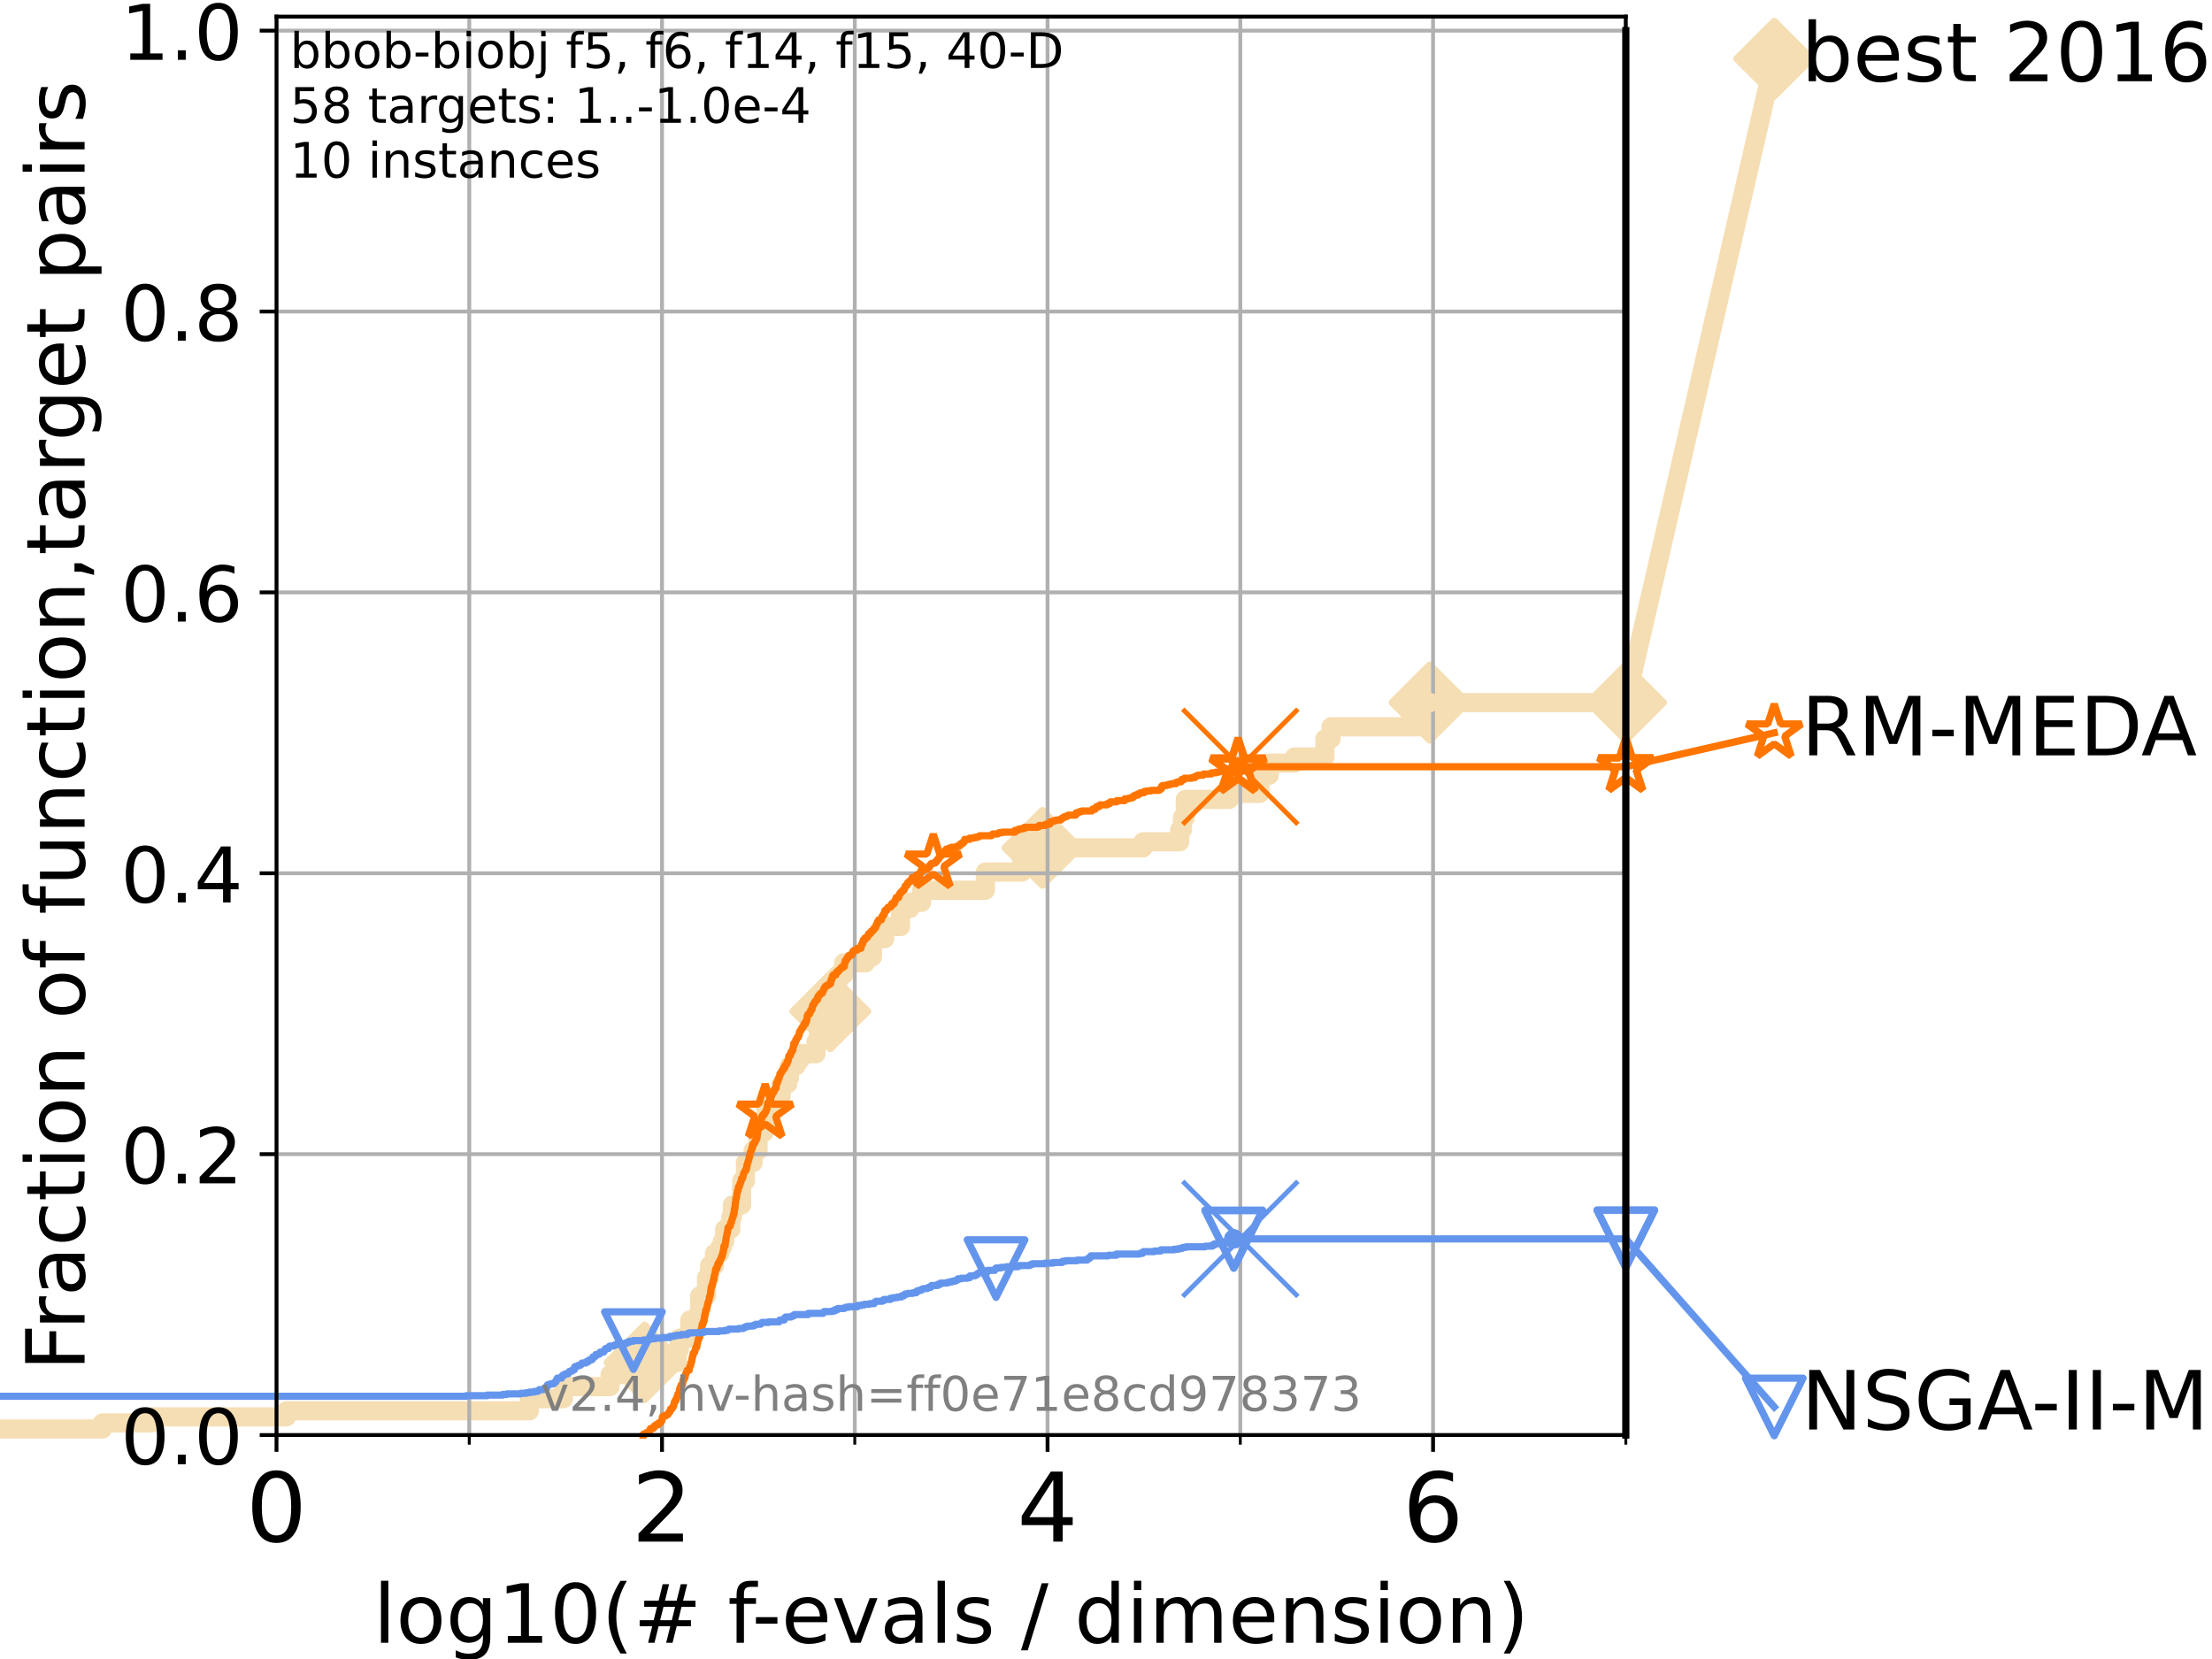 <?xml version="1.0" encoding="utf-8" standalone="no"?>
<!DOCTYPE svg PUBLIC "-//W3C//DTD SVG 1.1//EN"
  "http://www.w3.org/Graphics/SVG/1.1/DTD/svg11.dtd">
<!-- Created with matplotlib (https://matplotlib.org/) -->
<svg height="345.6pt" version="1.1" viewBox="0 0 460.8 345.6" width="460.8pt" xmlns="http://www.w3.org/2000/svg" xmlns:xlink="http://www.w3.org/1999/xlink">
 <defs>
  <style type="text/css">*{stroke-linecap:butt;stroke-linejoin:round;}</style>
 </defs>
 <g id="figure_1">
  <g id="patch_1">
   <path d="M 0 345.6 
L 460.8 345.6 
L 460.8 0 
L 0 0 
z
" style="fill:#ffffff;"/>
  </g>
  <g id="axes_1">
   <g id="patch_2">
    <path d="M 57.6 298.944 
L 338.688 298.944 
L 338.688 3.456 
L 57.6 3.456 
z
" style="fill:#ffffff;"/>
   </g>
   <g id="line2d_1">
    <path d="M -1 297.683 
L 21.336 297.683 
L 21.336 296.422 
L 31.587 296.422 
L 31.587 295.161 
L 59.654 295.161 
L 59.654 293.9 
L 110.274 293.9 
L 110.274 291.378 
L 117.345 291.378 
L 117.345 288.856 
L 127.1 288.856 
L 127.1 286.334 
L 134.279 286.334 
L 134.279 283.811 
L 141.127 283.811 
L 141.127 281.289 
L 141.521 281.289 
L 141.521 278.767 
L 143.442 278.767 
L 143.442 277.506 
L 143.713 277.506 
L 143.713 274.984 
L 145.376 274.984 
L 145.376 273.723 
L 145.763 273.723 
L 145.763 269.94 
L 147.185 269.94 
L 147.185 266.157 
L 147.817 266.157 
L 147.817 263.635 
L 148.845 263.635 
L 148.845 261.113 
L 149.96 261.113 
L 149.96 259.852 
L 150.485 259.852 
L 150.485 258.591 
L 150.964 258.591 
L 150.964 256.068 
L 152.251 256.068 
L 152.251 253.546 
L 152.559 253.546 
L 152.559 251.024 
L 154.489 251.024 
L 154.489 247.241 
L 154.519 247.241 
L 154.519 245.98 
L 155.292 245.98 
L 155.292 242.197 
L 156.893 242.197 
L 156.893 239.675 
L 157.918 239.675 
L 157.918 235.892 
L 159.19 235.892 
L 159.19 233.37 
L 159.543 233.37 
L 159.543 230.848 
L 161.636 230.848 
L 161.636 228.325 
L 162.719 228.325 
L 162.719 225.803 
L 164.097 225.803 
L 164.097 224.542 
L 164.455 224.542 
L 164.455 222.02 
L 165.848 222.02 
L 165.848 220.759 
L 166.702 220.759 
L 166.702 219.498 
L 169.996 219.498 
L 169.996 216.976 
L 170.505 216.976 
L 170.505 213.193 
L 171.355 213.193 
L 171.355 210.671 
L 172.963 210.671 
L 172.963 206.888 
L 174.49 206.888 
L 174.49 203.105 
L 175.743 203.105 
L 175.743 200.583 
L 180.29 200.583 
L 180.29 199.321 
L 181.743 199.321 
L 181.743 196.799 
L 181.903 196.799 
L 181.903 195.538 
L 184.284 195.538 
L 184.284 193.016 
L 187.598 193.016 
L 187.598 189.233 
L 189.557 189.233 
L 189.557 187.972 
L 191.976 187.972 
L 191.976 185.45 
L 205.272 185.45 
L 205.272 181.667 
L 212.895 181.667 
L 212.895 179.145 
L 217.149 179.145 
L 217.149 176.623 
L 238.133 176.623 
L 238.133 175.362 
L 245.756 175.362 
L 245.756 172.84 
L 246.327 172.84 
L 246.327 170.317 
L 246.927 170.317 
L 246.927 166.534 
L 256.038 166.534 
L 256.038 165.273 
L 262.46 165.273 
L 262.46 161.49 
L 264.404 161.49 
L 264.404 158.968 
L 269.672 158.968 
L 269.672 157.707 
L 276 157.707 
L 276 153.924 
L 277.281 153.924 
L 277.281 151.402 
L 297.236 151.402 
L 297.236 147.619 
L 297.838 147.619 
L 297.838 146.358 
L 338.688 146.358 
" style="fill:none;stroke:#f5deb3;stroke-linecap:square;stroke-width:4;"/>
   </g>
   <g id="line2d_2">
    <defs>
     <path d="M -0 7.778 
L 7.778 0 
L 0 -7.778 
L -7.778 -0 
z
" id="m9dabe68e5d" style="stroke:#f5deb3;stroke-linejoin:miter;stroke-width:1.5;"/>
    </defs>
    <g>
     <use style="fill:#f5deb3;stroke:#f5deb3;stroke-linejoin:miter;stroke-width:1.5;" x="134.279" xlink:href="#m9dabe68e5d" y="283.811"/>
     <use style="fill:#f5deb3;stroke:#f5deb3;stroke-linejoin:miter;stroke-width:1.5;" x="172.963" xlink:href="#m9dabe68e5d" y="210.671"/>
     <use style="fill:#f5deb3;stroke:#f5deb3;stroke-linejoin:miter;stroke-width:1.5;" x="217.149" xlink:href="#m9dabe68e5d" y="176.623"/>
     <use style="fill:#f5deb3;stroke:#f5deb3;stroke-linejoin:miter;stroke-width:1.5;" x="297.838" xlink:href="#m9dabe68e5d" y="146.358"/>
     <use style="fill:#f5deb3;stroke:#f5deb3;stroke-linejoin:miter;stroke-width:1.5;" x="297.838" xlink:href="#m9dabe68e5d" y="146.358"/>
     <use style="fill:#f5deb3;stroke:#f5deb3;stroke-linejoin:miter;stroke-width:1.5;" x="338.688" xlink:href="#m9dabe68e5d" y="146.358"/>
    </g>
   </g>
   <g id="line2d_3">
    <path style="fill:none;stroke:#f5deb3;stroke-linecap:square;stroke-width:4;"/>
    <g/>
   </g>
   <g id="line2d_4">
    <path d="M 338.688 146.358 
L 369.608 12.233 
" style="fill:none;stroke:#f5deb3;stroke-linecap:square;stroke-width:4;"/>
    <g>
     <use style="fill:#f5deb3;stroke:#f5deb3;stroke-linejoin:miter;stroke-width:1.5;" x="338.688" xlink:href="#m9dabe68e5d" y="146.358"/>
     <use style="fill:#f5deb3;stroke:#f5deb3;stroke-linejoin:miter;stroke-width:1.5;" x="369.608" xlink:href="#m9dabe68e5d" y="12.233"/>
    </g>
   </g>
   <g id="matplotlib.axis_1">
    <g id="xtick_1">
     <g id="line2d_5">
      <path clip-path="url(#pb3e81ab73e)" d="M 57.6 298.944 
L 57.6 3.456 
" style="fill:none;stroke:#b0b0b0;stroke-linecap:square;stroke-width:0.8;"/>
     </g>
     <g id="line2d_6">
      <defs>
       <path d="M 0 0 
L 0 3.5 
" id="m70457b4a08" style="stroke:#000000;stroke-width:0.8;"/>
      </defs>
      <g>
       <use style="stroke:#000000;stroke-width:0.8;" x="57.6" xlink:href="#m70457b4a08" y="298.944"/>
      </g>
     </g>
     <g id="text_1">
      <!-- 0 -->
      <g transform="translate(51.237 321.141)scale(0.2 -0.2)">
       <defs>
        <path d="M 31.781 66.406 
Q 24.172 66.406 20.328 58.906 
Q 16.5 51.422 16.5 36.375 
Q 16.5 21.391 20.328 13.891 
Q 24.172 6.391 31.781 6.391 
Q 39.453 6.391 43.281 13.891 
Q 47.125 21.391 47.125 36.375 
Q 47.125 51.422 43.281 58.906 
Q 39.453 66.406 31.781 66.406 
z
M 31.781 74.219 
Q 44.047 74.219 50.516 64.516 
Q 56.984 54.828 56.984 36.375 
Q 56.984 17.969 50.516 8.266 
Q 44.047 -1.422 31.781 -1.422 
Q 19.531 -1.422 13.062 8.266 
Q 6.594 17.969 6.594 36.375 
Q 6.594 54.828 13.062 64.516 
Q 19.531 74.219 31.781 74.219 
z
" id="DejaVuSans-48"/>
       </defs>
       <use xlink:href="#DejaVuSans-48"/>
      </g>
     </g>
    </g>
    <g id="xtick_2">
     <g id="line2d_7">
      <path clip-path="url(#pb3e81ab73e)" d="M 137.911 298.944 
L 137.911 3.456 
" style="fill:none;stroke:#b0b0b0;stroke-linecap:square;stroke-width:0.8;"/>
     </g>
     <g id="line2d_8">
      <g>
       <use style="stroke:#000000;stroke-width:0.8;" x="137.911" xlink:href="#m70457b4a08" y="298.944"/>
      </g>
     </g>
     <g id="text_2">
      <!-- 2 -->
      <g transform="translate(131.548 321.141)scale(0.2 -0.2)">
       <defs>
        <path d="M 19.188 8.297 
L 53.609 8.297 
L 53.609 0 
L 7.328 0 
L 7.328 8.297 
Q 12.938 14.109 22.625 23.891 
Q 32.328 33.688 34.812 36.531 
Q 39.547 41.844 41.422 45.531 
Q 43.312 49.219 43.312 52.781 
Q 43.312 58.594 39.234 62.25 
Q 35.156 65.922 28.609 65.922 
Q 23.969 65.922 18.812 64.312 
Q 13.672 62.703 7.812 59.422 
L 7.812 69.391 
Q 13.766 71.781 18.938 73 
Q 24.125 74.219 28.422 74.219 
Q 39.75 74.219 46.484 68.547 
Q 53.219 62.891 53.219 53.422 
Q 53.219 48.922 51.531 44.891 
Q 49.859 40.875 45.406 35.406 
Q 44.188 33.984 37.641 27.219 
Q 31.109 20.453 19.188 8.297 
z
" id="DejaVuSans-50"/>
       </defs>
       <use xlink:href="#DejaVuSans-50"/>
      </g>
     </g>
    </g>
    <g id="xtick_3">
     <g id="line2d_9">
      <path clip-path="url(#pb3e81ab73e)" d="M 218.222 298.944 
L 218.222 3.456 
" style="fill:none;stroke:#b0b0b0;stroke-linecap:square;stroke-width:0.8;"/>
     </g>
     <g id="line2d_10">
      <g>
       <use style="stroke:#000000;stroke-width:0.8;" x="218.222" xlink:href="#m70457b4a08" y="298.944"/>
      </g>
     </g>
     <g id="text_3">
      <!-- 4 -->
      <g transform="translate(211.859 321.141)scale(0.2 -0.2)">
       <defs>
        <path d="M 37.797 64.312 
L 12.891 25.391 
L 37.797 25.391 
z
M 35.203 72.906 
L 47.609 72.906 
L 47.609 25.391 
L 58.016 25.391 
L 58.016 17.188 
L 47.609 17.188 
L 47.609 0 
L 37.797 0 
L 37.797 17.188 
L 4.891 17.188 
L 4.891 26.703 
z
" id="DejaVuSans-52"/>
       </defs>
       <use xlink:href="#DejaVuSans-52"/>
      </g>
     </g>
    </g>
    <g id="xtick_4">
     <g id="line2d_11">
      <path clip-path="url(#pb3e81ab73e)" d="M 298.533 298.944 
L 298.533 3.456 
" style="fill:none;stroke:#b0b0b0;stroke-linecap:square;stroke-width:0.8;"/>
     </g>
     <g id="line2d_12">
      <g>
       <use style="stroke:#000000;stroke-width:0.8;" x="298.533" xlink:href="#m70457b4a08" y="298.944"/>
      </g>
     </g>
     <g id="text_4">
      <!-- 6 -->
      <g transform="translate(292.17 321.141)scale(0.2 -0.2)">
       <defs>
        <path d="M 33.016 40.375 
Q 26.375 40.375 22.484 35.828 
Q 18.609 31.297 18.609 23.391 
Q 18.609 15.531 22.484 10.953 
Q 26.375 6.391 33.016 6.391 
Q 39.656 6.391 43.531 10.953 
Q 47.406 15.531 47.406 23.391 
Q 47.406 31.297 43.531 35.828 
Q 39.656 40.375 33.016 40.375 
z
M 52.594 71.297 
L 52.594 62.312 
Q 48.875 64.062 45.094 64.984 
Q 41.312 65.922 37.594 65.922 
Q 27.828 65.922 22.672 59.328 
Q 17.531 52.734 16.797 39.406 
Q 19.672 43.656 24.016 45.922 
Q 28.375 48.188 33.594 48.188 
Q 44.578 48.188 50.953 41.516 
Q 57.328 34.859 57.328 23.391 
Q 57.328 12.156 50.688 5.359 
Q 44.047 -1.422 33.016 -1.422 
Q 20.359 -1.422 13.672 8.266 
Q 6.984 17.969 6.984 36.375 
Q 6.984 53.656 15.188 63.938 
Q 23.391 74.219 37.203 74.219 
Q 40.922 74.219 44.703 73.484 
Q 48.484 72.75 52.594 71.297 
z
" id="DejaVuSans-54"/>
       </defs>
       <use xlink:href="#DejaVuSans-54"/>
      </g>
     </g>
    </g>
    <g id="xtick_5">
     <g id="line2d_13">
      <path clip-path="url(#pb3e81ab73e)" d="M 97.755 298.944 
L 97.755 3.456 
" style="fill:none;stroke:#b0b0b0;stroke-linecap:square;stroke-width:0.8;"/>
     </g>
     <g id="line2d_14">
      <defs>
       <path d="M 0 0 
L 0 2 
" id="mab79c11926" style="stroke:#000000;stroke-width:0.6;"/>
      </defs>
      <g>
       <use style="stroke:#000000;stroke-width:0.6;" x="97.755" xlink:href="#mab79c11926" y="298.944"/>
      </g>
     </g>
    </g>
    <g id="xtick_6">
     <g id="line2d_15">
      <path clip-path="url(#pb3e81ab73e)" d="M 178.066 298.944 
L 178.066 3.456 
" style="fill:none;stroke:#b0b0b0;stroke-linecap:square;stroke-width:0.8;"/>
     </g>
     <g id="line2d_16">
      <g>
       <use style="stroke:#000000;stroke-width:0.6;" x="178.066" xlink:href="#mab79c11926" y="298.944"/>
      </g>
     </g>
    </g>
    <g id="xtick_7">
     <g id="line2d_17">
      <path clip-path="url(#pb3e81ab73e)" d="M 258.377 298.944 
L 258.377 3.456 
" style="fill:none;stroke:#b0b0b0;stroke-linecap:square;stroke-width:0.8;"/>
     </g>
     <g id="line2d_18">
      <g>
       <use style="stroke:#000000;stroke-width:0.6;" x="258.377" xlink:href="#mab79c11926" y="298.944"/>
      </g>
     </g>
    </g>
    <g id="xtick_8">
     <g id="line2d_19">
      <path clip-path="url(#pb3e81ab73e)" d="M 338.688 298.944 
L 338.688 3.456 
" style="fill:none;stroke:#b0b0b0;stroke-linecap:square;stroke-width:0.8;"/>
     </g>
     <g id="line2d_20">
      <g>
       <use style="stroke:#000000;stroke-width:0.6;" x="338.688" xlink:href="#mab79c11926" y="298.944"/>
      </g>
     </g>
    </g>
    <g id="text_5">
     <!-- log10(# f-evals / dimension) -->
     <g transform="translate(77.764 342.218)scale(0.17 -0.17)">
      <defs>
       <path d="M 9.422 75.984 
L 18.406 75.984 
L 18.406 0 
L 9.422 0 
z
" id="DejaVuSans-108"/>
       <path d="M 30.609 48.391 
Q 23.391 48.391 19.188 42.75 
Q 14.984 37.109 14.984 27.297 
Q 14.984 17.484 19.156 11.844 
Q 23.344 6.203 30.609 6.203 
Q 37.797 6.203 41.984 11.859 
Q 46.188 17.531 46.188 27.297 
Q 46.188 37.016 41.984 42.703 
Q 37.797 48.391 30.609 48.391 
z
M 30.609 56 
Q 42.328 56 49.016 48.375 
Q 55.719 40.766 55.719 27.297 
Q 55.719 13.875 49.016 6.219 
Q 42.328 -1.422 30.609 -1.422 
Q 18.844 -1.422 12.172 6.219 
Q 5.516 13.875 5.516 27.297 
Q 5.516 40.766 12.172 48.375 
Q 18.844 56 30.609 56 
z
" id="DejaVuSans-111"/>
       <path d="M 45.406 27.984 
Q 45.406 37.75 41.375 43.109 
Q 37.359 48.484 30.078 48.484 
Q 22.859 48.484 18.828 43.109 
Q 14.797 37.75 14.797 27.984 
Q 14.797 18.266 18.828 12.891 
Q 22.859 7.516 30.078 7.516 
Q 37.359 7.516 41.375 12.891 
Q 45.406 18.266 45.406 27.984 
z
M 54.391 6.781 
Q 54.391 -7.172 48.188 -13.984 
Q 42 -20.797 29.203 -20.797 
Q 24.469 -20.797 20.266 -20.094 
Q 16.062 -19.391 12.109 -17.922 
L 12.109 -9.188 
Q 16.062 -11.328 19.922 -12.344 
Q 23.781 -13.375 27.781 -13.375 
Q 36.625 -13.375 41.016 -8.766 
Q 45.406 -4.156 45.406 5.172 
L 45.406 9.625 
Q 42.625 4.781 38.281 2.391 
Q 33.938 0 27.875 0 
Q 17.828 0 11.672 7.656 
Q 5.516 15.328 5.516 27.984 
Q 5.516 40.672 11.672 48.328 
Q 17.828 56 27.875 56 
Q 33.938 56 38.281 53.609 
Q 42.625 51.219 45.406 46.391 
L 45.406 54.688 
L 54.391 54.688 
z
" id="DejaVuSans-103"/>
       <path d="M 12.406 8.297 
L 28.516 8.297 
L 28.516 63.922 
L 10.984 60.406 
L 10.984 69.391 
L 28.422 72.906 
L 38.281 72.906 
L 38.281 8.297 
L 54.391 8.297 
L 54.391 0 
L 12.406 0 
z
" id="DejaVuSans-49"/>
       <path d="M 31 75.875 
Q 24.469 64.656 21.281 53.656 
Q 18.109 42.672 18.109 31.391 
Q 18.109 20.125 21.312 9.062 
Q 24.516 -2 31 -13.188 
L 23.188 -13.188 
Q 15.875 -1.703 12.234 9.375 
Q 8.594 20.453 8.594 31.391 
Q 8.594 42.281 12.203 53.312 
Q 15.828 64.359 23.188 75.875 
z
" id="DejaVuSans-40"/>
       <path d="M 51.125 44 
L 36.922 44 
L 32.812 27.688 
L 47.125 27.688 
z
M 43.797 71.781 
L 38.719 51.516 
L 52.984 51.516 
L 58.109 71.781 
L 65.922 71.781 
L 60.891 51.516 
L 76.125 51.516 
L 76.125 44 
L 58.984 44 
L 54.984 27.688 
L 70.516 27.688 
L 70.516 20.219 
L 53.078 20.219 
L 48 0 
L 40.188 0 
L 45.219 20.219 
L 30.906 20.219 
L 25.875 0 
L 18.016 0 
L 23.094 20.219 
L 7.719 20.219 
L 7.719 27.688 
L 24.906 27.688 
L 29 44 
L 13.281 44 
L 13.281 51.516 
L 30.906 51.516 
L 35.891 71.781 
z
" id="DejaVuSans-35"/>
       <path id="DejaVuSans-32"/>
       <path d="M 37.109 75.984 
L 37.109 68.5 
L 28.516 68.5 
Q 23.688 68.5 21.797 66.547 
Q 19.922 64.594 19.922 59.516 
L 19.922 54.688 
L 34.719 54.688 
L 34.719 47.703 
L 19.922 47.703 
L 19.922 0 
L 10.891 0 
L 10.891 47.703 
L 2.297 47.703 
L 2.297 54.688 
L 10.891 54.688 
L 10.891 58.5 
Q 10.891 67.625 15.141 71.797 
Q 19.391 75.984 28.609 75.984 
z
" id="DejaVuSans-102"/>
       <path d="M 4.891 31.391 
L 31.203 31.391 
L 31.203 23.391 
L 4.891 23.391 
z
" id="DejaVuSans-45"/>
       <path d="M 56.203 29.594 
L 56.203 25.203 
L 14.891 25.203 
Q 15.484 15.922 20.484 11.062 
Q 25.484 6.203 34.422 6.203 
Q 39.594 6.203 44.453 7.469 
Q 49.312 8.734 54.109 11.281 
L 54.109 2.781 
Q 49.266 0.734 44.188 -0.344 
Q 39.109 -1.422 33.891 -1.422 
Q 20.797 -1.422 13.156 6.188 
Q 5.516 13.812 5.516 26.812 
Q 5.516 40.234 12.766 48.109 
Q 20.016 56 32.328 56 
Q 43.359 56 49.781 48.891 
Q 56.203 41.797 56.203 29.594 
z
M 47.219 32.234 
Q 47.125 39.594 43.094 43.984 
Q 39.062 48.391 32.422 48.391 
Q 24.906 48.391 20.391 44.141 
Q 15.875 39.891 15.188 32.172 
z
" id="DejaVuSans-101"/>
       <path d="M 2.984 54.688 
L 12.5 54.688 
L 29.594 8.797 
L 46.688 54.688 
L 56.203 54.688 
L 35.688 0 
L 23.484 0 
z
" id="DejaVuSans-118"/>
       <path d="M 34.281 27.484 
Q 23.391 27.484 19.188 25 
Q 14.984 22.516 14.984 16.5 
Q 14.984 11.719 18.141 8.906 
Q 21.297 6.109 26.703 6.109 
Q 34.188 6.109 38.703 11.406 
Q 43.219 16.703 43.219 25.484 
L 43.219 27.484 
z
M 52.203 31.203 
L 52.203 0 
L 43.219 0 
L 43.219 8.297 
Q 40.141 3.328 35.547 0.953 
Q 30.953 -1.422 24.312 -1.422 
Q 15.922 -1.422 10.953 3.297 
Q 6 8.016 6 15.922 
Q 6 25.141 12.172 29.828 
Q 18.359 34.516 30.609 34.516 
L 43.219 34.516 
L 43.219 35.406 
Q 43.219 41.609 39.141 45 
Q 35.062 48.391 27.688 48.391 
Q 23 48.391 18.547 47.266 
Q 14.109 46.141 10.016 43.891 
L 10.016 52.203 
Q 14.938 54.109 19.578 55.047 
Q 24.219 56 28.609 56 
Q 40.484 56 46.344 49.844 
Q 52.203 43.703 52.203 31.203 
z
" id="DejaVuSans-97"/>
       <path d="M 44.281 53.078 
L 44.281 44.578 
Q 40.484 46.531 36.375 47.5 
Q 32.281 48.484 27.875 48.484 
Q 21.188 48.484 17.844 46.438 
Q 14.5 44.391 14.5 40.281 
Q 14.5 37.156 16.891 35.375 
Q 19.281 33.594 26.516 31.984 
L 29.594 31.297 
Q 39.156 29.25 43.188 25.516 
Q 47.219 21.781 47.219 15.094 
Q 47.219 7.469 41.188 3.016 
Q 35.156 -1.422 24.609 -1.422 
Q 20.219 -1.422 15.453 -0.562 
Q 10.688 0.297 5.422 2 
L 5.422 11.281 
Q 10.406 8.688 15.234 7.391 
Q 20.062 6.109 24.812 6.109 
Q 31.156 6.109 34.562 8.281 
Q 37.984 10.453 37.984 14.406 
Q 37.984 18.062 35.516 20.016 
Q 33.062 21.969 24.703 23.781 
L 21.578 24.516 
Q 13.234 26.266 9.516 29.906 
Q 5.812 33.547 5.812 39.891 
Q 5.812 47.609 11.281 51.797 
Q 16.75 56 26.812 56 
Q 31.781 56 36.172 55.266 
Q 40.578 54.547 44.281 53.078 
z
" id="DejaVuSans-115"/>
       <path d="M 25.391 72.906 
L 33.688 72.906 
L 8.297 -9.281 
L 0 -9.281 
z
" id="DejaVuSans-47"/>
       <path d="M 45.406 46.391 
L 45.406 75.984 
L 54.391 75.984 
L 54.391 0 
L 45.406 0 
L 45.406 8.203 
Q 42.578 3.328 38.25 0.953 
Q 33.938 -1.422 27.875 -1.422 
Q 17.969 -1.422 11.734 6.484 
Q 5.516 14.406 5.516 27.297 
Q 5.516 40.188 11.734 48.094 
Q 17.969 56 27.875 56 
Q 33.938 56 38.25 53.625 
Q 42.578 51.266 45.406 46.391 
z
M 14.797 27.297 
Q 14.797 17.391 18.875 11.75 
Q 22.953 6.109 30.078 6.109 
Q 37.203 6.109 41.297 11.75 
Q 45.406 17.391 45.406 27.297 
Q 45.406 37.203 41.297 42.844 
Q 37.203 48.484 30.078 48.484 
Q 22.953 48.484 18.875 42.844 
Q 14.797 37.203 14.797 27.297 
z
" id="DejaVuSans-100"/>
       <path d="M 9.422 54.688 
L 18.406 54.688 
L 18.406 0 
L 9.422 0 
z
M 9.422 75.984 
L 18.406 75.984 
L 18.406 64.594 
L 9.422 64.594 
z
" id="DejaVuSans-105"/>
       <path d="M 52 44.188 
Q 55.375 50.25 60.062 53.125 
Q 64.75 56 71.094 56 
Q 79.641 56 84.281 50.016 
Q 88.922 44.047 88.922 33.016 
L 88.922 0 
L 79.891 0 
L 79.891 32.719 
Q 79.891 40.578 77.094 44.375 
Q 74.312 48.188 68.609 48.188 
Q 61.625 48.188 57.562 43.547 
Q 53.516 38.922 53.516 30.906 
L 53.516 0 
L 44.484 0 
L 44.484 32.719 
Q 44.484 40.625 41.703 44.406 
Q 38.922 48.188 33.109 48.188 
Q 26.219 48.188 22.156 43.531 
Q 18.109 38.875 18.109 30.906 
L 18.109 0 
L 9.078 0 
L 9.078 54.688 
L 18.109 54.688 
L 18.109 46.188 
Q 21.188 51.219 25.484 53.609 
Q 29.781 56 35.688 56 
Q 41.656 56 45.828 52.969 
Q 50 49.953 52 44.188 
z
" id="DejaVuSans-109"/>
       <path d="M 54.891 33.016 
L 54.891 0 
L 45.906 0 
L 45.906 32.719 
Q 45.906 40.484 42.875 44.328 
Q 39.844 48.188 33.797 48.188 
Q 26.516 48.188 22.312 43.547 
Q 18.109 38.922 18.109 30.906 
L 18.109 0 
L 9.078 0 
L 9.078 54.688 
L 18.109 54.688 
L 18.109 46.188 
Q 21.344 51.125 25.703 53.562 
Q 30.078 56 35.797 56 
Q 45.219 56 50.047 50.172 
Q 54.891 44.344 54.891 33.016 
z
" id="DejaVuSans-110"/>
       <path d="M 8.016 75.875 
L 15.828 75.875 
Q 23.141 64.359 26.781 53.312 
Q 30.422 42.281 30.422 31.391 
Q 30.422 20.453 26.781 9.375 
Q 23.141 -1.703 15.828 -13.188 
L 8.016 -13.188 
Q 14.5 -2 17.703 9.062 
Q 20.906 20.125 20.906 31.391 
Q 20.906 42.672 17.703 53.656 
Q 14.5 64.656 8.016 75.875 
z
" id="DejaVuSans-41"/>
      </defs>
      <use xlink:href="#DejaVuSans-108"/>
      <use x="27.783" xlink:href="#DejaVuSans-111"/>
      <use x="88.965" xlink:href="#DejaVuSans-103"/>
      <use x="152.441" xlink:href="#DejaVuSans-49"/>
      <use x="216.064" xlink:href="#DejaVuSans-48"/>
      <use x="279.688" xlink:href="#DejaVuSans-40"/>
      <use x="318.701" xlink:href="#DejaVuSans-35"/>
      <use x="402.49" xlink:href="#DejaVuSans-32"/>
      <use x="434.277" xlink:href="#DejaVuSans-102"/>
      <use x="463.982" xlink:href="#DejaVuSans-45"/>
      <use x="500.066" xlink:href="#DejaVuSans-101"/>
      <use x="561.59" xlink:href="#DejaVuSans-118"/>
      <use x="620.77" xlink:href="#DejaVuSans-97"/>
      <use x="682.049" xlink:href="#DejaVuSans-108"/>
      <use x="709.832" xlink:href="#DejaVuSans-115"/>
      <use x="761.932" xlink:href="#DejaVuSans-32"/>
      <use x="793.719" xlink:href="#DejaVuSans-47"/>
      <use x="827.41" xlink:href="#DejaVuSans-32"/>
      <use x="859.197" xlink:href="#DejaVuSans-100"/>
      <use x="922.674" xlink:href="#DejaVuSans-105"/>
      <use x="950.457" xlink:href="#DejaVuSans-109"/>
      <use x="1047.869" xlink:href="#DejaVuSans-101"/>
      <use x="1109.393" xlink:href="#DejaVuSans-110"/>
      <use x="1172.771" xlink:href="#DejaVuSans-115"/>
      <use x="1224.871" xlink:href="#DejaVuSans-105"/>
      <use x="1252.654" xlink:href="#DejaVuSans-111"/>
      <use x="1313.836" xlink:href="#DejaVuSans-110"/>
      <use x="1377.215" xlink:href="#DejaVuSans-41"/>
     </g>
    </g>
   </g>
   <g id="matplotlib.axis_2">
    <g id="ytick_1">
     <g id="line2d_21">
      <path clip-path="url(#pb3e81ab73e)" d="M 57.6 298.944 
L 338.688 298.944 
" style="fill:none;stroke:#b0b0b0;stroke-linecap:square;stroke-width:0.8;"/>
     </g>
     <g id="line2d_22">
      <defs>
       <path d="M 0 0 
L -3.5 0 
" id="m9b83cdb5c1" style="stroke:#000000;stroke-width:0.8;"/>
      </defs>
      <g>
       <use style="stroke:#000000;stroke-width:0.8;" x="57.6" xlink:href="#m9b83cdb5c1" y="298.944"/>
      </g>
     </g>
     <g id="text_6">
      <!-- 0.0 -->
      <g transform="translate(25.155 305.023)scale(0.16 -0.16)">
       <defs>
        <path d="M 10.688 12.406 
L 21 12.406 
L 21 0 
L 10.688 0 
z
" id="DejaVuSans-46"/>
       </defs>
       <use xlink:href="#DejaVuSans-48"/>
       <use x="63.623" xlink:href="#DejaVuSans-46"/>
       <use x="95.41" xlink:href="#DejaVuSans-48"/>
      </g>
     </g>
    </g>
    <g id="ytick_2">
     <g id="line2d_23">
      <path clip-path="url(#pb3e81ab73e)" d="M 57.6 240.432 
L 338.688 240.432 
" style="fill:none;stroke:#b0b0b0;stroke-linecap:square;stroke-width:0.8;"/>
     </g>
     <g id="line2d_24">
      <g>
       <use style="stroke:#000000;stroke-width:0.8;" x="57.6" xlink:href="#m9b83cdb5c1" y="240.432"/>
      </g>
     </g>
     <g id="text_7">
      <!-- 0.2 -->
      <g transform="translate(25.155 246.51)scale(0.16 -0.16)">
       <use xlink:href="#DejaVuSans-48"/>
       <use x="63.623" xlink:href="#DejaVuSans-46"/>
       <use x="95.41" xlink:href="#DejaVuSans-50"/>
      </g>
     </g>
    </g>
    <g id="ytick_3">
     <g id="line2d_25">
      <path clip-path="url(#pb3e81ab73e)" d="M 57.6 181.919 
L 338.688 181.919 
" style="fill:none;stroke:#b0b0b0;stroke-linecap:square;stroke-width:0.8;"/>
     </g>
     <g id="line2d_26">
      <g>
       <use style="stroke:#000000;stroke-width:0.8;" x="57.6" xlink:href="#m9b83cdb5c1" y="181.919"/>
      </g>
     </g>
     <g id="text_8">
      <!-- 0.4 -->
      <g transform="translate(25.155 187.998)scale(0.16 -0.16)">
       <use xlink:href="#DejaVuSans-48"/>
       <use x="63.623" xlink:href="#DejaVuSans-46"/>
       <use x="95.41" xlink:href="#DejaVuSans-52"/>
      </g>
     </g>
    </g>
    <g id="ytick_4">
     <g id="line2d_27">
      <path clip-path="url(#pb3e81ab73e)" d="M 57.6 123.407 
L 338.688 123.407 
" style="fill:none;stroke:#b0b0b0;stroke-linecap:square;stroke-width:0.8;"/>
     </g>
     <g id="line2d_28">
      <g>
       <use style="stroke:#000000;stroke-width:0.8;" x="57.6" xlink:href="#m9b83cdb5c1" y="123.407"/>
      </g>
     </g>
     <g id="text_9">
      <!-- 0.6 -->
      <g transform="translate(25.155 129.485)scale(0.16 -0.16)">
       <use xlink:href="#DejaVuSans-48"/>
       <use x="63.623" xlink:href="#DejaVuSans-46"/>
       <use x="95.41" xlink:href="#DejaVuSans-54"/>
      </g>
     </g>
    </g>
    <g id="ytick_5">
     <g id="line2d_29">
      <path clip-path="url(#pb3e81ab73e)" d="M 57.6 64.894 
L 338.688 64.894 
" style="fill:none;stroke:#b0b0b0;stroke-linecap:square;stroke-width:0.8;"/>
     </g>
     <g id="line2d_30">
      <g>
       <use style="stroke:#000000;stroke-width:0.8;" x="57.6" xlink:href="#m9b83cdb5c1" y="64.894"/>
      </g>
     </g>
     <g id="text_10">
      <!-- 0.8 -->
      <g transform="translate(25.155 70.973)scale(0.16 -0.16)">
       <defs>
        <path d="M 31.781 34.625 
Q 24.75 34.625 20.719 30.859 
Q 16.703 27.094 16.703 20.516 
Q 16.703 13.922 20.719 10.156 
Q 24.75 6.391 31.781 6.391 
Q 38.812 6.391 42.859 10.172 
Q 46.922 13.969 46.922 20.516 
Q 46.922 27.094 42.891 30.859 
Q 38.875 34.625 31.781 34.625 
z
M 21.922 38.812 
Q 15.578 40.375 12.031 44.719 
Q 8.5 49.078 8.5 55.328 
Q 8.5 64.062 14.719 69.141 
Q 20.953 74.219 31.781 74.219 
Q 42.672 74.219 48.875 69.141 
Q 55.078 64.062 55.078 55.328 
Q 55.078 49.078 51.531 44.719 
Q 48 40.375 41.703 38.812 
Q 48.828 37.156 52.797 32.312 
Q 56.781 27.484 56.781 20.516 
Q 56.781 9.906 50.312 4.234 
Q 43.844 -1.422 31.781 -1.422 
Q 19.734 -1.422 13.25 4.234 
Q 6.781 9.906 6.781 20.516 
Q 6.781 27.484 10.781 32.312 
Q 14.797 37.156 21.922 38.812 
z
M 18.312 54.391 
Q 18.312 48.734 21.844 45.562 
Q 25.391 42.391 31.781 42.391 
Q 38.141 42.391 41.719 45.562 
Q 45.312 48.734 45.312 54.391 
Q 45.312 60.062 41.719 63.234 
Q 38.141 66.406 31.781 66.406 
Q 25.391 66.406 21.844 63.234 
Q 18.312 60.062 18.312 54.391 
z
" id="DejaVuSans-56"/>
       </defs>
       <use xlink:href="#DejaVuSans-48"/>
       <use x="63.623" xlink:href="#DejaVuSans-46"/>
       <use x="95.41" xlink:href="#DejaVuSans-56"/>
      </g>
     </g>
    </g>
    <g id="ytick_6">
     <g id="line2d_31">
      <path clip-path="url(#pb3e81ab73e)" d="M 57.6 6.382 
L 338.688 6.382 
" style="fill:none;stroke:#b0b0b0;stroke-linecap:square;stroke-width:0.8;"/>
     </g>
     <g id="line2d_32">
      <g>
       <use style="stroke:#000000;stroke-width:0.8;" x="57.6" xlink:href="#m9b83cdb5c1" y="6.382"/>
      </g>
     </g>
     <g id="text_11">
      <!-- 1.0 -->
      <g transform="translate(25.155 12.46)scale(0.16 -0.16)">
       <use xlink:href="#DejaVuSans-49"/>
       <use x="63.623" xlink:href="#DejaVuSans-46"/>
       <use x="95.41" xlink:href="#DejaVuSans-48"/>
      </g>
     </g>
    </g>
    <g id="text_12">
     <!-- Fraction of function,target pairs -->
     <g transform="translate(17.62 285.585)rotate(-90)scale(0.17 -0.17)">
      <defs>
       <path d="M 9.812 72.906 
L 51.703 72.906 
L 51.703 64.594 
L 19.672 64.594 
L 19.672 43.109 
L 48.578 43.109 
L 48.578 34.812 
L 19.672 34.812 
L 19.672 0 
L 9.812 0 
z
" id="DejaVuSans-70"/>
       <path d="M 41.109 46.297 
Q 39.594 47.172 37.812 47.578 
Q 36.031 48 33.891 48 
Q 26.266 48 22.188 43.047 
Q 18.109 38.094 18.109 28.812 
L 18.109 0 
L 9.078 0 
L 9.078 54.688 
L 18.109 54.688 
L 18.109 46.188 
Q 20.953 51.172 25.484 53.578 
Q 30.031 56 36.531 56 
Q 37.453 56 38.578 55.875 
Q 39.703 55.766 41.062 55.516 
z
" id="DejaVuSans-114"/>
       <path d="M 48.781 52.594 
L 48.781 44.188 
Q 44.969 46.297 41.141 47.344 
Q 37.312 48.391 33.406 48.391 
Q 24.656 48.391 19.812 42.844 
Q 14.984 37.312 14.984 27.297 
Q 14.984 17.281 19.812 11.734 
Q 24.656 6.203 33.406 6.203 
Q 37.312 6.203 41.141 7.25 
Q 44.969 8.297 48.781 10.406 
L 48.781 2.094 
Q 45.016 0.344 40.984 -0.531 
Q 36.969 -1.422 32.422 -1.422 
Q 20.062 -1.422 12.781 6.344 
Q 5.516 14.109 5.516 27.297 
Q 5.516 40.672 12.859 48.328 
Q 20.219 56 33.016 56 
Q 37.156 56 41.109 55.141 
Q 45.062 54.297 48.781 52.594 
z
" id="DejaVuSans-99"/>
       <path d="M 18.312 70.219 
L 18.312 54.688 
L 36.812 54.688 
L 36.812 47.703 
L 18.312 47.703 
L 18.312 18.016 
Q 18.312 11.328 20.141 9.422 
Q 21.969 7.516 27.594 7.516 
L 36.812 7.516 
L 36.812 0 
L 27.594 0 
Q 17.188 0 13.234 3.875 
Q 9.281 7.766 9.281 18.016 
L 9.281 47.703 
L 2.688 47.703 
L 2.688 54.688 
L 9.281 54.688 
L 9.281 70.219 
z
" id="DejaVuSans-116"/>
       <path d="M 8.5 21.578 
L 8.5 54.688 
L 17.484 54.688 
L 17.484 21.922 
Q 17.484 14.156 20.5 10.266 
Q 23.531 6.391 29.594 6.391 
Q 36.859 6.391 41.078 11.031 
Q 45.312 15.672 45.312 23.688 
L 45.312 54.688 
L 54.297 54.688 
L 54.297 0 
L 45.312 0 
L 45.312 8.406 
Q 42.047 3.422 37.719 1 
Q 33.406 -1.422 27.688 -1.422 
Q 18.266 -1.422 13.375 4.438 
Q 8.5 10.297 8.5 21.578 
z
M 31.109 56 
z
" id="DejaVuSans-117"/>
       <path d="M 11.719 12.406 
L 22.016 12.406 
L 22.016 4 
L 14.016 -11.625 
L 7.719 -11.625 
L 11.719 4 
z
" id="DejaVuSans-44"/>
       <path d="M 18.109 8.203 
L 18.109 -20.797 
L 9.078 -20.797 
L 9.078 54.688 
L 18.109 54.688 
L 18.109 46.391 
Q 20.953 51.266 25.266 53.625 
Q 29.594 56 35.594 56 
Q 45.562 56 51.781 48.094 
Q 58.016 40.188 58.016 27.297 
Q 58.016 14.406 51.781 6.484 
Q 45.562 -1.422 35.594 -1.422 
Q 29.594 -1.422 25.266 0.953 
Q 20.953 3.328 18.109 8.203 
z
M 48.688 27.297 
Q 48.688 37.203 44.609 42.844 
Q 40.531 48.484 33.406 48.484 
Q 26.266 48.484 22.188 42.844 
Q 18.109 37.203 18.109 27.297 
Q 18.109 17.391 22.188 11.75 
Q 26.266 6.109 33.406 6.109 
Q 40.531 6.109 44.609 11.75 
Q 48.688 17.391 48.688 27.297 
z
" id="DejaVuSans-112"/>
      </defs>
      <use xlink:href="#DejaVuSans-70"/>
      <use x="50.27" xlink:href="#DejaVuSans-114"/>
      <use x="91.383" xlink:href="#DejaVuSans-97"/>
      <use x="152.662" xlink:href="#DejaVuSans-99"/>
      <use x="207.643" xlink:href="#DejaVuSans-116"/>
      <use x="246.852" xlink:href="#DejaVuSans-105"/>
      <use x="274.635" xlink:href="#DejaVuSans-111"/>
      <use x="335.816" xlink:href="#DejaVuSans-110"/>
      <use x="399.195" xlink:href="#DejaVuSans-32"/>
      <use x="430.982" xlink:href="#DejaVuSans-111"/>
      <use x="492.164" xlink:href="#DejaVuSans-102"/>
      <use x="527.369" xlink:href="#DejaVuSans-32"/>
      <use x="559.156" xlink:href="#DejaVuSans-102"/>
      <use x="594.361" xlink:href="#DejaVuSans-117"/>
      <use x="657.74" xlink:href="#DejaVuSans-110"/>
      <use x="721.119" xlink:href="#DejaVuSans-99"/>
      <use x="776.1" xlink:href="#DejaVuSans-116"/>
      <use x="815.309" xlink:href="#DejaVuSans-105"/>
      <use x="843.092" xlink:href="#DejaVuSans-111"/>
      <use x="904.273" xlink:href="#DejaVuSans-110"/>
      <use x="967.652" xlink:href="#DejaVuSans-44"/>
      <use x="999.439" xlink:href="#DejaVuSans-116"/>
      <use x="1038.648" xlink:href="#DejaVuSans-97"/>
      <use x="1099.928" xlink:href="#DejaVuSans-114"/>
      <use x="1139.291" xlink:href="#DejaVuSans-103"/>
      <use x="1202.768" xlink:href="#DejaVuSans-101"/>
      <use x="1264.291" xlink:href="#DejaVuSans-116"/>
      <use x="1303.5" xlink:href="#DejaVuSans-32"/>
      <use x="1335.287" xlink:href="#DejaVuSans-112"/>
      <use x="1398.764" xlink:href="#DejaVuSans-97"/>
      <use x="1460.043" xlink:href="#DejaVuSans-105"/>
      <use x="1487.826" xlink:href="#DejaVuSans-114"/>
      <use x="1528.939" xlink:href="#DejaVuSans-115"/>
     </g>
    </g>
   </g>
   <g id="line2d_33">
    <defs>
     <path d="M 0 1.5 
C 0.398 1.5 0.779 1.342 1.061 1.061 
C 1.342 0.779 1.5 0.398 1.5 0 
C 1.5 -0.398 1.342 -0.779 1.061 -1.061 
C 0.779 -1.342 0.398 -1.5 0 -1.5 
C -0.398 -1.5 -0.779 -1.342 -1.061 -1.061 
C -1.342 -0.779 -1.5 -0.398 -1.5 0 
C -1.5 0.398 -1.342 0.779 -1.061 1.061 
C -0.779 1.342 -0.398 1.5 0 1.5 
z
" id="mb0c275926e" style="stroke:#f5deb3;"/>
    </defs>
    <g>
     <use style="fill:#f5deb3;stroke:#f5deb3;" x="297.838" xlink:href="#mb0c275926e" y="146.358"/>
     <use style="fill:#f5deb3;stroke:#f5deb3;" x="297.838" xlink:href="#mb0c275926e" y="146.358"/>
    </g>
   </g>
   <g id="line2d_34">
    <defs>
     <path d="M 0 1.5 
C 0.398 1.5 0.779 1.342 1.061 1.061 
C 1.342 0.779 1.5 0.398 1.5 0 
C 1.5 -0.398 1.342 -0.779 1.061 -1.061 
C 0.779 -1.342 0.398 -1.5 0 -1.5 
C -0.398 -1.5 -0.779 -1.342 -1.061 -1.061 
C -1.342 -0.779 -1.5 -0.398 -1.5 0 
C -1.5 0.398 -1.342 0.779 -1.061 1.061 
C -0.779 1.342 -0.398 1.5 0 1.5 
z
" id="m8967c54f95" style="stroke:#ff7500;"/>
    </defs>
    <g>
     <use style="fill:#ff7500;stroke:#ff7500;" x="257.916" xlink:href="#m8967c54f95" y="159.725"/>
     <use style="fill:#ff7500;stroke:#ff7500;" x="257.916" xlink:href="#m8967c54f95" y="159.725"/>
    </g>
   </g>
   <g id="line2d_35">
    <path d="M 133.954 298.944 
L 133.954 298.818 
L 134.182 298.818 
L 134.182 298.692 
L 134.561 298.692 
L 134.661 298.44 
L 135.225 298.44 
L 135.265 298.061 
L 135.377 298.061 
L 135.427 297.683 
L 135.552 297.683 
L 135.552 297.557 
L 136.093 297.557 
L 136.093 297.431 
L 136.218 297.431 
L 136.319 297.052 
L 136.565 297.052 
L 136.612 296.8 
L 137.126 296.8 
L 137.217 296.422 
L 137.496 296.422 
L 137.496 296.296 
L 137.731 296.296 
L 137.828 295.917 
L 137.915 295.917 
L 137.989 295.161 
L 138.093 295.161 
L 138.093 295.035 
L 138.384 295.035 
L 138.384 294.909 
L 138.795 294.909 
L 138.795 294.783 
L 138.98 294.783 
L 138.98 294.656 
L 139.176 294.656 
L 139.281 294.404 
L 139.317 294.404 
L 139.374 294.152 
L 139.529 294.152 
L 139.628 293.774 
L 139.648 293.774 
L 139.691 293.522 
L 139.969 293.522 
L 140.058 293.143 
L 140.204 293.143 
L 140.272 292.891 
L 140.356 292.891 
L 140.465 292.134 
L 140.537 292.134 
L 140.604 291.882 
L 140.757 291.882 
L 140.794 291.504 
L 140.897 291.504 
L 140.977 291.126 
L 141.01 291.126 
L 141.116 290.873 
L 141.152 290.873 
L 141.221 290.369 
L 141.496 290.369 
L 141.574 289.36 
L 141.613 289.36 
L 141.68 288.982 
L 141.788 288.982 
L 141.889 288.603 
L 141.907 288.603 
L 141.907 288.477 
L 142.168 288.477 
L 142.277 287.847 
L 142.284 287.847 
L 142.352 287.342 
L 142.516 287.342 
L 142.62 287.09 
L 142.653 287.09 
L 142.719 286.586 
L 142.782 286.586 
L 142.878 286.081 
L 142.933 286.081 
L 143.008 285.829 
L 143.051 285.829 
L 143.154 285.451 
L 143.566 285.451 
L 143.676 284.694 
L 143.713 284.694 
L 143.804 284.442 
L 143.878 284.442 
L 143.906 283.938 
L 143.992 283.938 
L 144.093 283.559 
L 144.109 283.559 
L 144.179 282.929 
L 144.234 282.929 
L 144.276 282.424 
L 144.355 282.424 
L 144.4 281.92 
L 144.531 281.92 
L 144.635 281.668 
L 144.712 281.668 
L 144.804 281.163 
L 144.848 281.163 
L 144.947 280.659 
L 145.153 280.659 
L 145.247 279.902 
L 145.29 279.902 
L 145.401 279.272 
L 145.421 279.272 
L 145.495 278.893 
L 145.632 278.893 
L 145.713 278.515 
L 145.772 278.515 
L 145.863 277.38 
L 145.888 277.38 
L 145.888 277.254 
L 146.05 277.254 
L 146.094 276.75 
L 146.192 276.75 
L 146.273 275.867 
L 146.418 275.867 
L 146.527 275.362 
L 146.538 275.362 
L 146.538 275.236 
L 146.657 275.236 
L 146.763 274.228 
L 146.815 274.228 
L 146.909 273.597 
L 146.943 273.597 
L 147.049 272.84 
L 147.195 272.84 
L 147.295 272.336 
L 147.308 272.336 
L 147.376 271.832 
L 147.432 271.832 
L 147.492 271.327 
L 147.57 271.327 
L 147.68 270.823 
L 147.707 270.823 
L 147.807 270.066 
L 147.888 270.066 
L 147.981 269.562 
L 148.013 269.562 
L 148.103 268.427 
L 148.164 268.427 
L 148.258 267.796 
L 148.409 267.796 
L 148.502 267.04 
L 148.528 267.04 
L 148.597 266.661 
L 148.686 266.661 
L 148.773 265.779 
L 148.808 265.779 
L 148.917 265.4 
L 148.961 265.4 
L 149.061 264.517 
L 149.109 264.517 
L 149.148 264.265 
L 149.359 264.265 
L 149.427 263.635 
L 149.548 263.635 
L 149.606 263.13 
L 149.841 263.13 
L 149.936 262.626 
L 149.97 262.626 
L 149.97 262.5 
L 150.092 262.5 
L 150.181 262.248 
L 150.211 262.248 
L 150.31 261.743 
L 150.438 261.743 
L 150.548 261.113 
L 150.573 261.113 
L 150.573 260.86 
L 150.685 260.86 
L 150.779 259.852 
L 150.806 259.852 
L 150.806 259.599 
L 151.036 259.599 
L 151.134 258.717 
L 151.162 258.717 
L 151.27 257.834 
L 151.282 257.834 
L 151.385 257.33 
L 151.395 257.33 
L 151.484 256.825 
L 151.524 256.825 
L 151.627 256.068 
L 151.661 256.068 
L 151.679 255.69 
L 151.817 255.69 
L 151.903 255.438 
L 152.115 255.438 
L 152.2 254.807 
L 152.23 254.807 
L 152.23 254.681 
L 152.358 254.681 
L 152.44 254.177 
L 152.489 254.177 
L 152.565 253.672 
L 152.668 253.672 
L 152.718 253.294 
L 152.787 253.294 
L 152.819 252.79 
L 152.931 252.79 
L 152.983 251.781 
L 153.082 251.781 
L 153.193 250.646 
L 153.204 250.646 
L 153.307 249.637 
L 153.404 249.637 
L 153.499 248.754 
L 153.538 248.754 
L 153.641 247.998 
L 153.771 247.998 
L 153.834 247.241 
L 153.946 247.241 
L 153.946 247.115 
L 154.066 247.115 
L 154.172 246.485 
L 154.253 246.485 
L 154.348 246.106 
L 154.392 246.106 
L 154.485 245.476 
L 154.675 245.476 
L 154.746 245.097 
L 154.798 245.097 
L 154.902 244.467 
L 154.923 244.467 
L 155.011 244.215 
L 155.082 244.215 
L 155.19 243.962 
L 155.236 243.962 
L 155.236 243.836 
L 155.38 243.836 
L 155.44 243.458 
L 155.51 243.458 
L 155.595 242.701 
L 155.669 242.701 
L 155.751 242.197 
L 155.809 242.197 
L 155.912 241.693 
L 155.977 241.693 
L 156.08 241.062 
L 156.1 241.062 
L 156.1 240.81 
L 156.215 240.81 
L 156.29 240.053 
L 156.391 240.053 
L 156.495 239.675 
L 156.549 239.675 
L 156.601 239.17 
L 156.743 239.17 
L 156.787 238.414 
L 157.036 238.414 
L 157.1 238.036 
L 157.252 238.036 
L 157.358 237.531 
L 157.517 237.531 
L 157.55 237.153 
L 157.689 237.153 
L 157.782 236.144 
L 157.822 236.144 
L 157.89 235.387 
L 157.937 235.387 
L 158.046 234.379 
L 158.072 234.379 
L 158.163 234 
L 158.243 234 
L 158.342 233.496 
L 158.456 233.496 
L 158.507 233.244 
L 158.638 233.244 
L 158.727 232.487 
L 158.919 232.487 
L 158.919 232.235 
L 159.177 232.235 
L 159.255 231.856 
L 159.399 231.856 
L 159.492 231.604 
L 159.54 231.604 
L 159.643 231.226 
L 159.696 231.226 
L 159.734 230.848 
L 159.818 230.848 
L 159.891 229.839 
L 159.986 229.839 
L 159.986 229.713 
L 160.249 229.713 
L 160.249 229.587 
L 160.434 229.587 
L 160.541 228.83 
L 160.546 228.83 
L 160.645 228.452 
L 160.708 228.452 
L 160.774 227.821 
L 160.946 227.821 
L 160.946 227.695 
L 161.099 227.695 
L 161.115 227.443 
L 161.238 227.443 
L 161.308 226.938 
L 161.445 226.938 
L 161.53 226.686 
L 161.671 226.686 
L 161.751 225.677 
L 161.793 225.677 
L 161.793 225.551 
L 161.951 225.551 
L 162.025 225.047 
L 162.127 225.047 
L 162.204 224.542 
L 162.319 224.542 
L 162.415 224.038 
L 162.455 224.038 
L 162.48 223.66 
L 162.691 223.66 
L 162.763 223.281 
L 162.876 223.281 
L 162.907 223.029 
L 163.012 223.029 
L 163.012 222.903 
L 163.175 222.903 
L 163.25 222.399 
L 163.511 222.399 
L 163.553 221.894 
L 163.68 221.894 
L 163.68 221.768 
L 163.804 221.768 
L 163.804 221.642 
L 163.923 221.642 
L 163.973 221.138 
L 164.122 221.138 
L 164.221 220.759 
L 164.253 220.759 
L 164.321 220.003 
L 164.414 220.003 
L 164.414 219.876 
L 164.653 219.876 
L 164.747 219.246 
L 164.917 219.246 
L 164.917 218.994 
L 165.034 218.994 
L 165.034 218.742 
L 165.174 218.742 
L 165.261 217.985 
L 165.334 217.985 
L 165.359 217.354 
L 165.62 217.354 
L 165.705 216.976 
L 165.745 216.976 
L 165.782 216.598 
L 165.932 216.598 
L 166.016 216.219 
L 166.07 216.219 
L 166.07 216.093 
L 166.295 216.093 
L 166.391 215.589 
L 166.495 215.589 
L 166.55 214.958 
L 166.652 214.958 
L 166.698 214.706 
L 166.847 214.706 
L 166.847 214.454 
L 166.981 214.454 
L 167.045 214.076 
L 167.273 214.076 
L 167.274 213.823 
L 167.397 213.823 
L 167.482 213.319 
L 167.78 213.319 
L 167.807 212.815 
L 167.988 212.815 
L 168.018 212.436 
L 168.104 212.436 
L 168.145 211.68 
L 168.229 211.68 
L 168.301 211.301 
L 168.573 211.301 
L 168.573 211.175 
L 168.693 211.175 
L 168.799 210.671 
L 168.87 210.671 
L 168.89 210.419 
L 168.991 210.419 
L 168.991 210.293 
L 169.156 210.293 
L 169.243 209.536 
L 169.3 209.536 
L 169.372 209.284 
L 169.532 209.284 
L 169.6 208.905 
L 169.684 208.905 
L 169.684 208.779 
L 169.803 208.779 
L 169.829 208.527 
L 169.956 208.527 
L 169.956 208.401 
L 170.167 208.401 
L 170.177 208.149 
L 170.348 208.149 
L 170.358 207.644 
L 170.513 207.644 
L 170.576 207.392 
L 170.643 207.392 
L 170.643 207.266 
L 170.821 207.266 
L 170.837 207.014 
L 171.058 207.014 
L 171.058 206.888 
L 171.323 206.888 
L 171.421 206.509 
L 171.477 206.509 
L 171.526 206.257 
L 171.602 206.257 
L 171.658 205.879 
L 171.749 205.879 
L 171.807 205.627 
L 171.95 205.627 
L 172.042 205.374 
L 172.312 205.374 
L 172.312 205.248 
L 172.562 205.248 
L 172.621 204.996 
L 172.94 204.996 
L 172.94 204.87 
L 173.064 204.87 
L 173.134 204.113 
L 173.25 204.113 
L 173.292 203.735 
L 173.401 203.735 
L 173.408 203.357 
L 173.546 203.357 
L 173.551 203.105 
L 174.112 203.105 
L 174.161 202.726 
L 174.248 202.726 
L 174.265 202.474 
L 174.591 202.474 
L 174.591 202.222 
L 174.727 202.222 
L 174.727 202.096 
L 174.88 202.096 
L 174.88 201.97 
L 175.007 201.97 
L 175.096 201.717 
L 175.327 201.717 
L 175.327 201.465 
L 175.743 201.465 
L 175.743 201.339 
L 175.898 201.339 
L 175.945 200.583 
L 176.056 200.583 
L 176.101 200.078 
L 176.193 200.078 
L 176.193 199.952 
L 176.395 199.952 
L 176.395 199.7 
L 176.517 199.7 
L 176.517 199.448 
L 176.754 199.448 
L 176.782 199.069 
L 177.079 199.069 
L 177.079 198.943 
L 177.481 198.943 
L 177.481 198.691 
L 177.596 198.691 
L 177.619 198.313 
L 177.753 198.313 
L 177.753 198.06 
L 178.02 198.06 
L 178.02 197.934 
L 178.569 197.934 
L 178.569 197.556 
L 179.358 197.556 
L 179.418 196.925 
L 179.486 196.925 
L 179.486 196.673 
L 179.686 196.673 
L 179.726 196.169 
L 179.839 196.169 
L 179.86 195.791 
L 180.152 195.791 
L 180.156 195.412 
L 180.473 195.412 
L 180.473 195.286 
L 180.693 195.286 
L 180.693 195.034 
L 180.83 195.034 
L 180.919 194.529 
L 181.285 194.529 
L 181.348 194.151 
L 181.607 194.151 
L 181.607 193.899 
L 181.849 193.899 
L 181.849 193.773 
L 181.98 193.773 
L 181.98 193.521 
L 182.148 193.521 
L 182.148 193.268 
L 182.417 193.268 
L 182.507 192.764 
L 182.568 192.764 
L 182.568 192.512 
L 182.754 192.512 
L 182.804 192.007 
L 182.971 192.007 
L 183.034 191.629 
L 183.614 191.629 
L 183.705 191.125 
L 183.746 191.125 
L 183.746 190.872 
L 183.937 190.872 
L 184.02 190.494 
L 184.235 190.494 
L 184.297 189.738 
L 184.424 189.738 
L 184.424 189.611 
L 184.757 189.611 
L 184.817 189.233 
L 184.899 189.233 
L 184.899 189.107 
L 185.011 189.107 
L 185.011 188.981 
L 185.498 188.981 
L 185.565 188.729 
L 185.759 188.729 
L 185.773 188.224 
L 186.285 188.224 
L 186.364 187.72 
L 186.474 187.72 
L 186.474 187.468 
L 186.614 187.468 
L 186.688 186.963 
L 187.218 186.963 
L 187.317 186.333 
L 187.458 186.333 
L 187.471 186.08 
L 187.668 186.08 
L 187.668 185.828 
L 187.831 185.828 
L 187.831 185.702 
L 188.031 185.702 
L 188.031 185.45 
L 188.328 185.45 
L 188.396 185.072 
L 188.477 185.072 
L 188.551 184.567 
L 188.795 184.567 
L 188.795 184.441 
L 188.97 184.441 
L 189.043 183.937 
L 189.294 183.937 
L 189.294 183.685 
L 189.441 183.685 
L 189.441 183.558 
L 189.838 183.558 
L 189.929 183.054 
L 190.023 183.054 
L 190.023 182.802 
L 190.727 182.802 
L 190.796 182.423 
L 190.913 182.423 
L 190.913 182.297 
L 191.354 182.297 
L 191.354 182.045 
L 191.691 182.045 
L 191.691 181.793 
L 191.841 181.793 
L 191.902 181.289 
L 192.355 181.289 
L 192.355 181.162 
L 192.715 181.162 
L 192.715 181.036 
L 193.197 181.036 
L 193.197 180.784 
L 193.31 180.784 
L 193.31 180.658 
L 193.603 180.658 
L 193.63 180.28 
L 193.799 180.28 
L 193.799 180.154 
L 193.959 180.154 
L 193.959 179.901 
L 194.423 179.901 
L 194.423 179.775 
L 194.827 179.775 
L 194.827 179.523 
L 195.111 179.523 
L 195.111 179.271 
L 195.278 179.271 
L 195.278 179.019 
L 195.425 179.019 
L 195.425 178.893 
L 195.607 178.893 
L 195.607 178.64 
L 195.744 178.64 
L 195.744 178.388 
L 195.919 178.388 
L 195.919 178.262 
L 196.095 178.262 
L 196.095 178.01 
L 196.4 178.01 
L 196.4 177.758 
L 196.851 177.758 
L 196.92 177.127 
L 197.136 177.127 
L 197.136 176.875 
L 197.778 176.875 
L 197.837 176.623 
L 198.239 176.623 
L 198.239 176.497 
L 199.382 176.497 
L 199.382 176.244 
L 199.902 176.244 
L 199.902 175.992 
L 200.126 175.992 
L 200.126 175.74 
L 200.532 175.74 
L 200.532 175.614 
L 200.669 175.614 
L 200.669 175.362 
L 200.909 175.362 
L 200.968 174.857 
L 201.985 174.857 
L 201.989 174.605 
L 202.857 174.605 
L 202.857 174.479 
L 203.395 174.479 
L 203.395 174.353 
L 203.888 174.353 
L 203.888 174.227 
L 204.067 174.227 
L 204.067 174.101 
L 206.523 174.101 
L 206.523 173.974 
L 206.644 173.974 
L 206.644 173.848 
L 206.837 173.848 
L 206.837 173.722 
L 207.899 173.722 
L 207.899 173.596 
L 208.099 173.596 
L 208.099 173.47 
L 208.774 173.47 
L 208.774 173.344 
L 211.438 173.344 
L 211.445 172.966 
L 212.071 172.966 
L 212.071 172.84 
L 212.224 172.84 
L 212.224 172.713 
L 212.824 172.713 
L 212.824 172.587 
L 213.425 172.587 
L 213.44 172.335 
L 216.157 172.335 
L 216.157 172.209 
L 216.45 172.209 
L 216.45 171.957 
L 217.813 171.957 
L 217.813 171.705 
L 218.669 171.705 
L 218.681 171.326 
L 218.783 171.326 
L 218.783 171.2 
L 219.229 171.2 
L 219.229 171.074 
L 219.602 171.074 
L 219.602 170.948 
L 220.001 170.948 
L 220.001 170.822 
L 220.964 170.822 
L 220.997 170.57 
L 221.252 170.57 
L 221.252 170.444 
L 221.457 170.444 
L 221.457 170.317 
L 221.571 170.317 
L 221.571 170.191 
L 221.994 170.191 
L 221.994 170.065 
L 222.298 170.065 
L 222.298 169.939 
L 222.513 169.939 
L 222.513 169.813 
L 224.072 169.813 
L 224.072 169.561 
L 224.195 169.561 
L 224.195 169.309 
L 224.681 169.309 
L 224.681 169.182 
L 224.914 169.182 
L 224.914 169.056 
L 225.399 169.056 
L 225.399 168.93 
L 227.492 168.93 
L 227.602 168.552 
L 228.171 168.552 
L 228.23 168.3 
L 228.394 168.3 
L 228.394 168.048 
L 228.97 168.048 
L 228.97 167.795 
L 229.128 167.795 
L 229.128 167.669 
L 230.633 167.669 
L 230.633 167.417 
L 231.177 167.417 
L 231.177 167.165 
L 231.317 167.165 
L 231.317 167.039 
L 232.647 167.039 
L 232.647 166.787 
L 234.285 166.787 
L 234.287 166.408 
L 235.08 166.408 
L 235.08 166.282 
L 235.561 166.282 
L 235.561 166.156 
L 236.017 166.156 
L 236.017 165.904 
L 236.318 165.904 
L 236.404 165.652 
L 237.021 165.652 
L 237.021 165.399 
L 237.399 165.399 
L 237.399 165.273 
L 237.531 165.273 
L 237.531 165.147 
L 238.321 165.147 
L 238.321 164.895 
L 238.79 164.895 
L 238.79 164.769 
L 239.761 164.769 
L 239.761 164.643 
L 241.447 164.643 
L 241.447 164.517 
L 241.701 164.517 
L 241.701 164.264 
L 241.978 164.264 
L 242.011 163.76 
L 242.18 163.76 
L 242.18 163.634 
L 243.088 163.634 
L 243.088 163.508 
L 243.507 163.508 
L 243.507 163.382 
L 244.049 163.382 
L 244.049 163.256 
L 244.949 163.256 
L 244.949 163.003 
L 245.268 163.003 
L 245.268 162.877 
L 246.025 162.877 
L 246.025 162.751 
L 246.141 162.751 
L 246.176 162.373 
L 246.712 162.373 
L 246.746 162.121 
L 248.232 162.121 
L 248.232 161.995 
L 248.906 161.995 
L 248.967 161.742 
L 249.253 161.742 
L 249.253 161.616 
L 249.529 161.616 
L 249.529 161.49 
L 250.625 161.49 
L 250.698 161.238 
L 252.331 161.238 
L 252.364 160.986 
L 253.283 160.986 
L 253.283 160.86 
L 253.902 160.86 
L 253.902 160.733 
L 254.306 160.733 
L 254.306 160.607 
L 254.52 160.607 
L 254.52 160.481 
L 255.01 160.481 
L 255.01 160.355 
L 255.361 160.355 
L 255.361 160.229 
L 256.627 160.229 
L 256.627 160.103 
L 257.436 160.103 
L 257.436 159.977 
L 257.916 159.977 
L 257.916 159.725 
L 338.688 159.725 
L 338.688 159.725 
" style="fill:none;stroke:#ff7500;stroke-linecap:square;stroke-width:1.5;"/>
   </g>
   <g id="line2d_36">
    <defs>
     <path d="M 0 -6 
L -1.347 -1.854 
L -5.706 -1.854 
L -2.18 0.708 
L -3.527 4.854 
L -0 2.292 
L 3.527 4.854 
L 2.18 0.708 
L 5.706 -1.854 
L 1.347 -1.854 
z
" id="m0cbda0a9fa" style="stroke:#ff7500;stroke-linejoin:bevel;stroke-width:1.5;"/>
    </defs>
    <g>
     <use style="fill-opacity:0;stroke:#ff7500;stroke-linejoin:bevel;stroke-width:1.5;" x="159.399" xlink:href="#m0cbda0a9fa" y="231.856"/>
     <use style="fill-opacity:0;stroke:#ff7500;stroke-linejoin:bevel;stroke-width:1.5;" x="194.423" xlink:href="#m0cbda0a9fa" y="179.775"/>
     <use style="fill-opacity:0;stroke:#ff7500;stroke-linejoin:bevel;stroke-width:1.5;" x="257.916" xlink:href="#m0cbda0a9fa" y="159.977"/>
     <use style="fill-opacity:0;stroke:#ff7500;stroke-linejoin:bevel;stroke-width:1.5;" x="257.916" xlink:href="#m0cbda0a9fa" y="159.725"/>
     <use style="fill-opacity:0;stroke:#ff7500;stroke-linejoin:bevel;stroke-width:1.5;" x="338.688" xlink:href="#m0cbda0a9fa" y="159.725"/>
    </g>
   </g>
   <g id="line2d_37">
    <path style="fill:none;stroke:#ff7500;stroke-linecap:square;stroke-width:1.5;"/>
    <g/>
   </g>
   <g id="line2d_38">
    <path clip-path="url(#pb3e81ab73e)" d="M 258.377 159.725 
" style="fill:none;stroke:#ff7500;stroke-linecap:square;stroke-width:1.5;"/>
    <defs>
     <path d="M -12 12 
L 12 -12 
M -12 -12 
L 12 12 
" id="m065be51e83" style="stroke:#ff7500;"/>
    </defs>
    <g clip-path="url(#pb3e81ab73e)">
     <use style="fill:#ff7500;stroke:#ff7500;" x="258.377" xlink:href="#m065be51e83" y="159.725"/>
    </g>
   </g>
   <g id="line2d_39">
    <defs>
     <path d="M 0 1.5 
C 0.398 1.5 0.779 1.342 1.061 1.061 
C 1.342 0.779 1.5 0.398 1.5 0 
C 1.5 -0.398 1.342 -0.779 1.061 -1.061 
C 0.779 -1.342 0.398 -1.5 0 -1.5 
C -0.398 -1.5 -0.779 -1.342 -1.061 -1.061 
C -1.342 -0.779 -1.5 -0.398 -1.5 0 
C -1.5 0.398 -1.342 0.779 -1.061 1.061 
C -0.779 1.342 -0.398 1.5 0 1.5 
z
" id="m4f41948d9f" style="stroke:#6495ed;"/>
    </defs>
    <g>
     <use style="fill:#6495ed;stroke:#6495ed;" x="257.016" xlink:href="#m4f41948d9f" y="258.086"/>
     <use style="fill:#6495ed;stroke:#6495ed;" x="257.016" xlink:href="#m4f41948d9f" y="258.086"/>
    </g>
   </g>
   <g id="line2d_40">
    <path d="M -1 290.873 
L 97.089 290.873 
L 97.089 290.747 
L 101.507 290.747 
L 101.507 290.621 
L 104.681 290.621 
L 104.681 290.495 
L 105.594 290.495 
L 105.594 290.369 
L 108.484 290.369 
L 108.484 290.243 
L 109.624 290.243 
L 109.624 290.117 
L 110.359 290.117 
L 110.359 289.991 
L 111.286 289.991 
L 111.286 289.864 
L 111.975 289.864 
L 111.975 289.738 
L 112.243 289.738 
L 112.338 289.486 
L 113.186 289.486 
L 113.186 289.36 
L 113.577 289.36 
L 113.577 289.234 
L 113.804 289.234 
L 113.891 288.982 
L 113.96 288.982 
L 114.063 288.477 
L 114.436 288.477 
L 114.436 288.351 
L 114.931 288.351 
L 114.931 288.225 
L 115.429 288.225 
L 115.508 287.973 
L 115.68 287.973 
L 115.68 287.847 
L 115.835 287.847 
L 115.943 287.342 
L 116.081 287.342 
L 116.111 287.09 
L 116.987 287.09 
L 117.088 286.712 
L 117.117 286.712 
L 117.117 286.586 
L 117.246 286.586 
L 117.246 286.46 
L 117.612 286.46 
L 117.612 286.334 
L 117.724 286.334 
L 117.724 286.207 
L 118.351 286.207 
L 118.404 285.955 
L 118.537 285.955 
L 118.577 285.703 
L 118.917 285.703 
L 118.917 285.577 
L 119.25 285.577 
L 119.301 285.325 
L 119.652 285.325 
L 119.752 284.694 
L 120.167 284.694 
L 120.167 284.568 
L 120.394 284.568 
L 120.394 284.442 
L 120.852 284.442 
L 120.852 284.316 
L 121.025 284.316 
L 121.025 284.19 
L 121.163 284.19 
L 121.242 283.938 
L 122.073 283.938 
L 122.105 283.685 
L 122.521 283.685 
L 122.521 283.559 
L 122.668 283.559 
L 122.689 283.307 
L 123.203 283.307 
L 123.203 283.181 
L 123.424 283.181 
L 123.494 282.677 
L 123.82 282.677 
L 123.82 282.55 
L 124.053 282.55 
L 124.13 282.172 
L 124.613 282.172 
L 124.613 282.046 
L 124.938 282.046 
L 125.038 281.668 
L 125.753 281.668 
L 125.84 281.415 
L 125.927 281.415 
L 125.945 281.163 
L 126.117 281.163 
L 126.151 280.911 
L 126.757 280.911 
L 126.847 280.533 
L 127.027 280.533 
L 127.027 280.407 
L 127.815 280.407 
L 127.815 280.281 
L 128.085 280.281 
L 128.085 280.154 
L 128.426 280.154 
L 128.426 280.028 
L 128.568 280.028 
L 128.568 279.902 
L 130.418 279.902 
L 130.525 279.65 
L 131.037 279.65 
L 131.127 279.398 
L 131.95 279.398 
L 131.95 279.272 
L 134.025 279.272 
L 134.025 279.146 
L 135.061 279.146 
L 135.061 279.019 
L 135.507 279.019 
L 135.507 278.893 
L 136.471 278.893 
L 136.471 278.767 
L 137.81 278.767 
L 137.81 278.641 
L 139.49 278.641 
L 139.533 278.389 
L 140.367 278.389 
L 140.367 278.263 
L 141.01 278.263 
L 141.01 278.137 
L 141.921 278.137 
L 141.921 278.011 
L 143.148 278.011 
L 143.148 277.885 
L 143.286 277.885 
L 143.286 277.758 
L 143.676 277.758 
L 143.676 277.632 
L 146.351 277.632 
L 146.351 277.506 
L 146.791 277.506 
L 146.791 277.38 
L 149.791 277.38 
L 149.791 277.254 
L 151.025 277.254 
L 151.025 277.128 
L 151.635 277.128 
L 151.635 277.002 
L 151.823 277.002 
L 151.823 276.876 
L 153.824 276.876 
L 153.824 276.75 
L 154.817 276.75 
L 154.817 276.624 
L 155.054 276.624 
L 155.054 276.497 
L 155.303 276.497 
L 155.303 276.371 
L 155.756 276.371 
L 155.756 276.245 
L 156.833 276.245 
L 156.833 276.119 
L 157.248 276.119 
L 157.248 275.993 
L 157.415 275.993 
L 157.415 275.867 
L 158.442 275.867 
L 158.442 275.741 
L 158.582 275.741 
L 158.582 275.615 
L 158.717 275.615 
L 158.717 275.489 
L 160.118 275.489 
L 160.118 275.362 
L 162.325 275.362 
L 162.402 275.11 
L 162.439 275.11 
L 162.439 274.984 
L 163.362 274.984 
L 163.392 274.606 
L 163.489 274.606 
L 163.489 274.48 
L 163.678 274.48 
L 163.678 274.354 
L 164.802 274.354 
L 164.802 274.228 
L 165.08 274.228 
L 165.08 274.101 
L 165.397 274.101 
L 165.493 273.849 
L 168.353 273.849 
L 168.371 273.597 
L 171.465 273.597 
L 171.511 273.345 
L 171.671 273.345 
L 171.671 273.219 
L 173.376 273.219 
L 173.376 273.093 
L 173.908 273.093 
L 173.919 272.84 
L 174.436 272.84 
L 174.49 272.588 
L 175.866 272.588 
L 175.866 272.462 
L 176.129 272.462 
L 176.129 272.336 
L 176.75 272.336 
L 176.75 272.21 
L 178.633 272.21 
L 178.633 271.958 
L 179.451 271.958 
L 179.451 271.832 
L 180.056 271.832 
L 180.056 271.705 
L 181.112 271.705 
L 181.112 271.579 
L 182.091 271.579 
L 182.091 271.327 
L 182.331 271.327 
L 182.331 271.201 
L 182.468 271.201 
L 182.468 271.075 
L 183.776 271.075 
L 183.776 270.949 
L 184.115 270.949 
L 184.125 270.697 
L 185.484 270.697 
L 185.484 270.444 
L 186.118 270.444 
L 186.118 270.318 
L 186.928 270.318 
L 186.928 270.192 
L 187.772 270.192 
L 187.842 269.94 
L 188.325 269.94 
L 188.413 269.688 
L 188.544 269.688 
L 188.544 269.562 
L 189.077 269.562 
L 189.077 269.436 
L 190.136 269.436 
L 190.136 269.309 
L 190.855 269.309 
L 190.855 269.057 
L 191.003 269.057 
L 191.003 268.931 
L 191.375 268.931 
L 191.375 268.805 
L 191.859 268.805 
L 191.859 268.679 
L 192.05 268.679 
L 192.05 268.553 
L 192.363 268.553 
L 192.363 268.427 
L 193.172 268.427 
L 193.172 268.301 
L 193.429 268.301 
L 193.429 268.175 
L 193.896 268.175 
L 193.896 267.922 
L 194.06 267.922 
L 194.06 267.796 
L 195.342 267.796 
L 195.342 267.544 
L 195.883 267.544 
L 195.931 267.292 
L 197.235 267.292 
L 197.235 267.166 
L 197.754 267.166 
L 197.754 267.04 
L 198.331 267.04 
L 198.331 266.913 
L 198.86 266.913 
L 198.86 266.787 
L 199.241 266.787 
L 199.241 266.661 
L 199.438 266.661 
L 199.534 266.409 
L 200.198 266.409 
L 200.198 266.283 
L 201.508 266.283 
L 201.508 266.157 
L 202.042 266.157 
L 202.1 265.779 
L 203.079 265.779 
L 203.079 265.652 
L 203.371 265.652 
L 203.371 265.526 
L 203.517 265.526 
L 203.517 265.4 
L 203.684 265.4 
L 203.684 265.274 
L 203.914 265.274 
L 203.914 265.148 
L 204.189 265.148 
L 204.189 265.022 
L 205.631 265.022 
L 205.695 264.644 
L 207.213 264.644 
L 207.259 264.391 
L 207.379 264.391 
L 207.379 264.265 
L 207.496 264.265 
L 207.496 264.139 
L 208.447 264.139 
L 208.447 264.013 
L 209.607 264.013 
L 209.607 263.887 
L 211.996 263.887 
L 211.996 263.761 
L 212.355 263.761 
L 212.355 263.635 
L 214.515 263.635 
L 214.515 263.509 
L 214.753 263.509 
L 214.753 263.383 
L 215.106 263.383 
L 215.106 263.256 
L 217.659 263.256 
L 217.659 263.13 
L 219.354 263.13 
L 219.354 263.004 
L 221.23 263.004 
L 221.311 262.752 
L 221.971 262.752 
L 221.971 262.626 
L 224.386 262.626 
L 224.386 262.5 
L 226.454 262.5 
L 226.454 262.248 
L 226.764 262.248 
L 226.764 262.121 
L 227.011 262.121 
L 227.011 261.869 
L 227.241 261.869 
L 227.241 261.617 
L 230.908 261.617 
L 230.908 261.491 
L 232.552 261.491 
L 232.559 261.239 
L 237.39 261.239 
L 237.39 261.113 
L 237.995 261.113 
L 237.995 260.86 
L 238.224 260.86 
L 238.224 260.734 
L 240.454 260.734 
L 240.454 260.608 
L 241.812 260.608 
L 241.843 260.356 
L 244.606 260.356 
L 244.606 260.23 
L 245.51 260.23 
L 245.51 260.104 
L 246.156 260.104 
L 246.156 259.978 
L 246.437 259.978 
L 246.437 259.852 
L 247.127 259.852 
L 247.127 259.726 
L 251.094 259.726 
L 251.094 259.599 
L 252.553 259.599 
L 252.553 259.347 
L 253.041 259.347 
L 253.041 259.095 
L 253.888 259.095 
L 253.888 258.969 
L 254.331 258.969 
L 254.331 258.717 
L 255.972 258.717 
L 255.972 258.591 
L 256.5 258.591 
L 256.5 258.338 
L 256.965 258.338 
L 257.016 258.086 
L 338.688 258.086 
L 338.688 258.086 
" style="fill:none;stroke:#6495ed;stroke-linecap:square;stroke-width:1.5;"/>
   </g>
   <g id="line2d_41">
    <defs>
     <path d="M -0 6 
L 6 -6 
L -6 -6 
z
" id="m5b7abe56fc" style="stroke:#6495ed;stroke-linejoin:miter;stroke-width:1.5;"/>
    </defs>
    <g>
     <use style="fill-opacity:0;stroke:#6495ed;stroke-linejoin:miter;stroke-width:1.5;" x="131.95" xlink:href="#m5b7abe56fc" y="279.272"/>
     <use style="fill-opacity:0;stroke:#6495ed;stroke-linejoin:miter;stroke-width:1.5;" x="207.496" xlink:href="#m5b7abe56fc" y="264.265"/>
     <use style="fill-opacity:0;stroke:#6495ed;stroke-linejoin:miter;stroke-width:1.5;" x="257.016" xlink:href="#m5b7abe56fc" y="258.212"/>
     <use style="fill-opacity:0;stroke:#6495ed;stroke-linejoin:miter;stroke-width:1.5;" x="257.016" xlink:href="#m5b7abe56fc" y="258.086"/>
     <use style="fill-opacity:0;stroke:#6495ed;stroke-linejoin:miter;stroke-width:1.5;" x="338.688" xlink:href="#m5b7abe56fc" y="258.086"/>
    </g>
   </g>
   <g id="line2d_42">
    <path style="fill:none;stroke:#6495ed;stroke-linecap:square;stroke-width:1.5;"/>
    <g/>
   </g>
   <g id="line2d_43">
    <path clip-path="url(#pb3e81ab73e)" d="M 258.378 258.086 
" style="fill:none;stroke:#6495ed;stroke-linecap:square;stroke-width:1.5;"/>
    <defs>
     <path d="M -12 12 
L 12 -12 
M -12 -12 
L 12 12 
" id="me6dfd0cb88" style="stroke:#6495ed;"/>
    </defs>
    <g clip-path="url(#pb3e81ab73e)">
     <use style="fill:#6495ed;stroke:#6495ed;" x="258.378" xlink:href="#me6dfd0cb88" y="258.086"/>
    </g>
   </g>
   <g id="line2d_44">
    <path d="M 338.688 258.086 
L 369.608 293.093 
" style="fill:none;stroke:#6495ed;stroke-linecap:square;stroke-width:1.5;"/>
    <g>
     <use style="fill-opacity:0;stroke:#6495ed;stroke-linejoin:miter;stroke-width:1.5;" x="338.688" xlink:href="#m5b7abe56fc" y="258.086"/>
     <use style="fill-opacity:0;stroke:#6495ed;stroke-linejoin:miter;stroke-width:1.5;" x="369.608" xlink:href="#m5b7abe56fc" y="293.093"/>
    </g>
   </g>
   <g id="line2d_45">
    <path d="M 338.688 159.725 
L 369.608 152.663 
" style="fill:none;stroke:#ff7500;stroke-linecap:square;stroke-width:1.5;"/>
    <g>
     <use style="fill-opacity:0;stroke:#ff7500;stroke-linejoin:bevel;stroke-width:1.5;" x="338.688" xlink:href="#m0cbda0a9fa" y="159.725"/>
     <use style="fill-opacity:0;stroke:#ff7500;stroke-linejoin:bevel;stroke-width:1.5;" x="369.608" xlink:href="#m0cbda0a9fa" y="152.663"/>
    </g>
   </g>
   <g id="line2d_46">
    <path d="M 338.688 298.944 
L 338.688 6.382 
" style="fill:none;stroke:#000000;stroke-linecap:square;stroke-width:1.5;"/>
   </g>
   <g id="patch_3">
    <path d="M 57.6 298.944 
L 57.6 3.456 
" style="fill:none;stroke:#000000;stroke-linecap:square;stroke-linejoin:miter;stroke-width:0.8;"/>
   </g>
   <g id="patch_4">
    <path d="M 338.688 298.944 
L 338.688 3.456 
" style="fill:none;stroke:#000000;stroke-linecap:square;stroke-linejoin:miter;stroke-width:0.8;"/>
   </g>
   <g id="patch_5">
    <path d="M 57.6 298.944 
L 338.688 298.944 
" style="fill:none;stroke:#000000;stroke-linecap:square;stroke-linejoin:miter;stroke-width:0.8;"/>
   </g>
   <g id="patch_6">
    <path d="M 57.6 3.456 
L 338.688 3.456 
" style="fill:none;stroke:#000000;stroke-linecap:square;stroke-linejoin:miter;stroke-width:0.8;"/>
   </g>
   <g id="text_13">
    <!-- NSGA-II-M -->
    <g transform="translate(375.229 297.784)scale(0.17 -0.17)">
     <defs>
      <path d="M 9.812 72.906 
L 23.094 72.906 
L 55.422 11.922 
L 55.422 72.906 
L 64.984 72.906 
L 64.984 0 
L 51.703 0 
L 19.391 60.984 
L 19.391 0 
L 9.812 0 
z
" id="DejaVuSans-78"/>
      <path d="M 53.516 70.516 
L 53.516 60.891 
Q 47.906 63.578 42.922 64.891 
Q 37.938 66.219 33.297 66.219 
Q 25.25 66.219 20.875 63.094 
Q 16.5 59.969 16.5 54.203 
Q 16.5 49.359 19.406 46.891 
Q 22.312 44.438 30.422 42.922 
L 36.375 41.703 
Q 47.406 39.594 52.656 34.297 
Q 57.906 29 57.906 20.125 
Q 57.906 9.516 50.797 4.047 
Q 43.703 -1.422 29.984 -1.422 
Q 24.812 -1.422 18.969 -0.25 
Q 13.141 0.922 6.891 3.219 
L 6.891 13.375 
Q 12.891 10.016 18.656 8.297 
Q 24.422 6.594 29.984 6.594 
Q 38.422 6.594 43.016 9.906 
Q 47.609 13.234 47.609 19.391 
Q 47.609 24.75 44.312 27.781 
Q 41.016 30.812 33.5 32.328 
L 27.484 33.5 
Q 16.453 35.688 11.516 40.375 
Q 6.594 45.062 6.594 53.422 
Q 6.594 63.094 13.406 68.656 
Q 20.219 74.219 32.172 74.219 
Q 37.312 74.219 42.625 73.281 
Q 47.953 72.359 53.516 70.516 
z
" id="DejaVuSans-83"/>
      <path d="M 59.516 10.406 
L 59.516 29.984 
L 43.406 29.984 
L 43.406 38.094 
L 69.281 38.094 
L 69.281 6.781 
Q 63.578 2.734 56.688 0.656 
Q 49.812 -1.422 42 -1.422 
Q 24.906 -1.422 15.25 8.562 
Q 5.609 18.562 5.609 36.375 
Q 5.609 54.25 15.25 64.234 
Q 24.906 74.219 42 74.219 
Q 49.125 74.219 55.547 72.453 
Q 61.969 70.703 67.391 67.281 
L 67.391 56.781 
Q 61.922 61.422 55.766 63.766 
Q 49.609 66.109 42.828 66.109 
Q 29.438 66.109 22.719 58.641 
Q 16.016 51.172 16.016 36.375 
Q 16.016 21.625 22.719 14.156 
Q 29.438 6.688 42.828 6.688 
Q 48.047 6.688 52.141 7.594 
Q 56.25 8.5 59.516 10.406 
z
" id="DejaVuSans-71"/>
      <path d="M 34.188 63.188 
L 20.797 26.906 
L 47.609 26.906 
z
M 28.609 72.906 
L 39.797 72.906 
L 67.578 0 
L 57.328 0 
L 50.688 18.703 
L 17.828 18.703 
L 11.188 0 
L 0.781 0 
z
" id="DejaVuSans-65"/>
      <path d="M 9.812 72.906 
L 19.672 72.906 
L 19.672 0 
L 9.812 0 
z
" id="DejaVuSans-73"/>
      <path d="M 9.812 72.906 
L 24.516 72.906 
L 43.109 23.297 
L 61.812 72.906 
L 76.516 72.906 
L 76.516 0 
L 66.891 0 
L 66.891 64.016 
L 48.094 14.016 
L 38.188 14.016 
L 19.391 64.016 
L 19.391 0 
L 9.812 0 
z
" id="DejaVuSans-77"/>
     </defs>
     <use xlink:href="#DejaVuSans-78"/>
     <use x="74.805" xlink:href="#DejaVuSans-83"/>
     <use x="138.281" xlink:href="#DejaVuSans-71"/>
     <use x="215.771" xlink:href="#DejaVuSans-65"/>
     <use x="281.93" xlink:href="#DejaVuSans-45"/>
     <use x="318.014" xlink:href="#DejaVuSans-73"/>
     <use x="347.506" xlink:href="#DejaVuSans-73"/>
     <use x="376.998" xlink:href="#DejaVuSans-45"/>
     <use x="413.082" xlink:href="#DejaVuSans-77"/>
    </g>
   </g>
   <g id="text_14">
    <!-- RM-MEDA A -->
    <g transform="translate(375.229 157.354)scale(0.17 -0.17)">
     <defs>
      <path d="M 44.391 34.188 
Q 47.562 33.109 50.562 29.594 
Q 53.562 26.078 56.594 19.922 
L 66.609 0 
L 56 0 
L 46.688 18.703 
Q 43.062 26.031 39.672 28.422 
Q 36.281 30.812 30.422 30.812 
L 19.672 30.812 
L 19.672 0 
L 9.812 0 
L 9.812 72.906 
L 32.078 72.906 
Q 44.578 72.906 50.734 67.672 
Q 56.891 62.453 56.891 51.906 
Q 56.891 45.016 53.688 40.469 
Q 50.484 35.938 44.391 34.188 
z
M 19.672 64.797 
L 19.672 38.922 
L 32.078 38.922 
Q 39.203 38.922 42.844 42.219 
Q 46.484 45.516 46.484 51.906 
Q 46.484 58.297 42.844 61.547 
Q 39.203 64.797 32.078 64.797 
z
" id="DejaVuSans-82"/>
      <path d="M 9.812 72.906 
L 55.906 72.906 
L 55.906 64.594 
L 19.672 64.594 
L 19.672 43.016 
L 54.391 43.016 
L 54.391 34.719 
L 19.672 34.719 
L 19.672 8.297 
L 56.781 8.297 
L 56.781 0 
L 9.812 0 
z
" id="DejaVuSans-69"/>
      <path d="M 19.672 64.797 
L 19.672 8.109 
L 31.594 8.109 
Q 46.688 8.109 53.688 14.938 
Q 60.688 21.781 60.688 36.531 
Q 60.688 51.172 53.688 57.984 
Q 46.688 64.797 31.594 64.797 
z
M 9.812 72.906 
L 30.078 72.906 
Q 51.266 72.906 61.172 64.094 
Q 71.094 55.281 71.094 36.531 
Q 71.094 17.672 61.125 8.828 
Q 51.172 0 30.078 0 
L 9.812 0 
z
" id="DejaVuSans-68"/>
     </defs>
     <use xlink:href="#DejaVuSans-82"/>
     <use x="69.482" xlink:href="#DejaVuSans-77"/>
     <use x="155.762" xlink:href="#DejaVuSans-45"/>
     <use x="191.846" xlink:href="#DejaVuSans-77"/>
     <use x="278.125" xlink:href="#DejaVuSans-69"/>
     <use x="341.309" xlink:href="#DejaVuSans-68"/>
     <use x="416.561" xlink:href="#DejaVuSans-65"/>
     <use x="484.969" xlink:href="#DejaVuSans-32"/>
     <use x="516.756" xlink:href="#DejaVuSans-65"/>
    </g>
   </g>
   <g id="text_15">
    <!-- best 2016 -->
    <g transform="translate(375.229 16.924)scale(0.17 -0.17)">
     <defs>
      <path d="M 48.688 27.297 
Q 48.688 37.203 44.609 42.844 
Q 40.531 48.484 33.406 48.484 
Q 26.266 48.484 22.188 42.844 
Q 18.109 37.203 18.109 27.297 
Q 18.109 17.391 22.188 11.75 
Q 26.266 6.109 33.406 6.109 
Q 40.531 6.109 44.609 11.75 
Q 48.688 17.391 48.688 27.297 
z
M 18.109 46.391 
Q 20.953 51.266 25.266 53.625 
Q 29.594 56 35.594 56 
Q 45.562 56 51.781 48.094 
Q 58.016 40.188 58.016 27.297 
Q 58.016 14.406 51.781 6.484 
Q 45.562 -1.422 35.594 -1.422 
Q 29.594 -1.422 25.266 0.953 
Q 20.953 3.328 18.109 8.203 
L 18.109 0 
L 9.078 0 
L 9.078 75.984 
L 18.109 75.984 
z
" id="DejaVuSans-98"/>
     </defs>
     <use xlink:href="#DejaVuSans-98"/>
     <use x="63.477" xlink:href="#DejaVuSans-101"/>
     <use x="125" xlink:href="#DejaVuSans-115"/>
     <use x="177.1" xlink:href="#DejaVuSans-116"/>
     <use x="216.309" xlink:href="#DejaVuSans-32"/>
     <use x="248.096" xlink:href="#DejaVuSans-50"/>
     <use x="311.719" xlink:href="#DejaVuSans-48"/>
     <use x="375.342" xlink:href="#DejaVuSans-49"/>
     <use x="438.965" xlink:href="#DejaVuSans-54"/>
    </g>
   </g>
   <g id="text_16">
    <!-- bbob-biobj f5, f6, f14, f15, 40-D -->
    <g transform="translate(60.411 14.161)scale(0.102 -0.102)">
     <defs>
      <path d="M 9.422 54.688 
L 18.406 54.688 
L 18.406 -0.984 
Q 18.406 -11.422 14.422 -16.109 
Q 10.453 -20.797 1.609 -20.797 
L -1.812 -20.797 
L -1.812 -13.188 
L 0.594 -13.188 
Q 5.719 -13.188 7.562 -10.812 
Q 9.422 -8.453 9.422 -0.984 
z
M 9.422 75.984 
L 18.406 75.984 
L 18.406 64.594 
L 9.422 64.594 
z
" id="DejaVuSans-106"/>
      <path d="M 10.797 72.906 
L 49.516 72.906 
L 49.516 64.594 
L 19.828 64.594 
L 19.828 46.734 
Q 21.969 47.469 24.109 47.828 
Q 26.266 48.188 28.422 48.188 
Q 40.625 48.188 47.75 41.5 
Q 54.891 34.812 54.891 23.391 
Q 54.891 11.625 47.562 5.094 
Q 40.234 -1.422 26.906 -1.422 
Q 22.312 -1.422 17.547 -0.641 
Q 12.797 0.141 7.719 1.703 
L 7.719 11.625 
Q 12.109 9.234 16.797 8.062 
Q 21.484 6.891 26.703 6.891 
Q 35.156 6.891 40.078 11.328 
Q 45.016 15.766 45.016 23.391 
Q 45.016 31 40.078 35.438 
Q 35.156 39.891 26.703 39.891 
Q 22.75 39.891 18.812 39.016 
Q 14.891 38.141 10.797 36.281 
z
" id="DejaVuSans-53"/>
     </defs>
     <use xlink:href="#DejaVuSans-98"/>
     <use x="63.477" xlink:href="#DejaVuSans-98"/>
     <use x="126.953" xlink:href="#DejaVuSans-111"/>
     <use x="188.135" xlink:href="#DejaVuSans-98"/>
     <use x="251.611" xlink:href="#DejaVuSans-45"/>
     <use x="287.695" xlink:href="#DejaVuSans-98"/>
     <use x="351.172" xlink:href="#DejaVuSans-105"/>
     <use x="378.955" xlink:href="#DejaVuSans-111"/>
     <use x="440.137" xlink:href="#DejaVuSans-98"/>
     <use x="503.613" xlink:href="#DejaVuSans-106"/>
     <use x="531.396" xlink:href="#DejaVuSans-32"/>
     <use x="563.184" xlink:href="#DejaVuSans-102"/>
     <use x="598.389" xlink:href="#DejaVuSans-53"/>
     <use x="662.012" xlink:href="#DejaVuSans-44"/>
     <use x="693.799" xlink:href="#DejaVuSans-32"/>
     <use x="725.586" xlink:href="#DejaVuSans-102"/>
     <use x="760.791" xlink:href="#DejaVuSans-54"/>
     <use x="824.414" xlink:href="#DejaVuSans-44"/>
     <use x="856.201" xlink:href="#DejaVuSans-32"/>
     <use x="887.988" xlink:href="#DejaVuSans-102"/>
     <use x="923.193" xlink:href="#DejaVuSans-49"/>
     <use x="986.816" xlink:href="#DejaVuSans-52"/>
     <use x="1050.439" xlink:href="#DejaVuSans-44"/>
     <use x="1082.227" xlink:href="#DejaVuSans-32"/>
     <use x="1114.014" xlink:href="#DejaVuSans-102"/>
     <use x="1149.219" xlink:href="#DejaVuSans-49"/>
     <use x="1212.842" xlink:href="#DejaVuSans-53"/>
     <use x="1276.465" xlink:href="#DejaVuSans-44"/>
     <use x="1308.252" xlink:href="#DejaVuSans-32"/>
     <use x="1340.039" xlink:href="#DejaVuSans-52"/>
     <use x="1403.662" xlink:href="#DejaVuSans-48"/>
     <use x="1467.285" xlink:href="#DejaVuSans-45"/>
     <use x="1503.369" xlink:href="#DejaVuSans-68"/>
    </g>
    <!-- 58 targets: 1..-1.0e-4 -->
    <g transform="translate(60.411 25.583)scale(0.102 -0.102)">
     <defs>
      <path d="M 11.719 12.406 
L 22.016 12.406 
L 22.016 0 
L 11.719 0 
z
M 11.719 51.703 
L 22.016 51.703 
L 22.016 39.312 
L 11.719 39.312 
z
" id="DejaVuSans-58"/>
     </defs>
     <use xlink:href="#DejaVuSans-53"/>
     <use x="63.623" xlink:href="#DejaVuSans-56"/>
     <use x="127.246" xlink:href="#DejaVuSans-32"/>
     <use x="159.033" xlink:href="#DejaVuSans-116"/>
     <use x="198.242" xlink:href="#DejaVuSans-97"/>
     <use x="259.521" xlink:href="#DejaVuSans-114"/>
     <use x="298.885" xlink:href="#DejaVuSans-103"/>
     <use x="362.361" xlink:href="#DejaVuSans-101"/>
     <use x="423.885" xlink:href="#DejaVuSans-116"/>
     <use x="463.094" xlink:href="#DejaVuSans-115"/>
     <use x="515.193" xlink:href="#DejaVuSans-58"/>
     <use x="548.885" xlink:href="#DejaVuSans-32"/>
     <use x="580.672" xlink:href="#DejaVuSans-49"/>
     <use x="644.295" xlink:href="#DejaVuSans-46"/>
     <use x="676.082" xlink:href="#DejaVuSans-46"/>
     <use x="707.869" xlink:href="#DejaVuSans-45"/>
     <use x="743.953" xlink:href="#DejaVuSans-49"/>
     <use x="807.576" xlink:href="#DejaVuSans-46"/>
     <use x="839.363" xlink:href="#DejaVuSans-48"/>
     <use x="902.986" xlink:href="#DejaVuSans-101"/>
     <use x="964.51" xlink:href="#DejaVuSans-45"/>
     <use x="1000.594" xlink:href="#DejaVuSans-52"/>
    </g>
    <!-- 10 instances -->
    <g transform="translate(60.411 37.005)scale(0.102 -0.102)">
     <use xlink:href="#DejaVuSans-49"/>
     <use x="63.623" xlink:href="#DejaVuSans-48"/>
     <use x="127.246" xlink:href="#DejaVuSans-32"/>
     <use x="159.033" xlink:href="#DejaVuSans-105"/>
     <use x="186.816" xlink:href="#DejaVuSans-110"/>
     <use x="250.195" xlink:href="#DejaVuSans-115"/>
     <use x="302.295" xlink:href="#DejaVuSans-116"/>
     <use x="341.504" xlink:href="#DejaVuSans-97"/>
     <use x="402.783" xlink:href="#DejaVuSans-110"/>
     <use x="466.162" xlink:href="#DejaVuSans-99"/>
     <use x="521.143" xlink:href="#DejaVuSans-101"/>
     <use x="582.666" xlink:href="#DejaVuSans-115"/>
    </g>
   </g>
   <g id="text_17">
    <!-- v2.4, hv-hash=ff0e71e8cd978373 -->
    <g style="fill:#808080;" transform="translate(112.649 293.909)scale(0.1 -0.1)">
     <defs>
      <path d="M 54.891 33.016 
L 54.891 0 
L 45.906 0 
L 45.906 32.719 
Q 45.906 40.484 42.875 44.328 
Q 39.844 48.188 33.797 48.188 
Q 26.516 48.188 22.312 43.547 
Q 18.109 38.922 18.109 30.906 
L 18.109 0 
L 9.078 0 
L 9.078 75.984 
L 18.109 75.984 
L 18.109 46.188 
Q 21.344 51.125 25.703 53.562 
Q 30.078 56 35.797 56 
Q 45.219 56 50.047 50.172 
Q 54.891 44.344 54.891 33.016 
z
" id="DejaVuSans-104"/>
      <path d="M 10.594 45.406 
L 73.188 45.406 
L 73.188 37.203 
L 10.594 37.203 
z
M 10.594 25.484 
L 73.188 25.484 
L 73.188 17.188 
L 10.594 17.188 
z
" id="DejaVuSans-61"/>
      <path d="M 8.203 72.906 
L 55.078 72.906 
L 55.078 68.703 
L 28.609 0 
L 18.312 0 
L 43.219 64.594 
L 8.203 64.594 
z
" id="DejaVuSans-55"/>
      <path d="M 10.984 1.516 
L 10.984 10.5 
Q 14.703 8.734 18.5 7.812 
Q 22.312 6.891 25.984 6.891 
Q 35.75 6.891 40.891 13.453 
Q 46.047 20.016 46.781 33.406 
Q 43.953 29.203 39.594 26.953 
Q 35.25 24.703 29.984 24.703 
Q 19.047 24.703 12.672 31.312 
Q 6.297 37.938 6.297 49.422 
Q 6.297 60.641 12.938 67.422 
Q 19.578 74.219 30.609 74.219 
Q 43.266 74.219 49.922 64.516 
Q 56.594 54.828 56.594 36.375 
Q 56.594 19.141 48.406 8.859 
Q 40.234 -1.422 26.422 -1.422 
Q 22.703 -1.422 18.891 -0.688 
Q 15.094 0.047 10.984 1.516 
z
M 30.609 32.422 
Q 37.25 32.422 41.125 36.953 
Q 45.016 41.5 45.016 49.422 
Q 45.016 57.281 41.125 61.844 
Q 37.25 66.406 30.609 66.406 
Q 23.969 66.406 20.094 61.844 
Q 16.219 57.281 16.219 49.422 
Q 16.219 41.5 20.094 36.953 
Q 23.969 32.422 30.609 32.422 
z
" id="DejaVuSans-57"/>
      <path d="M 40.578 39.312 
Q 47.656 37.797 51.625 33 
Q 55.609 28.219 55.609 21.188 
Q 55.609 10.406 48.188 4.484 
Q 40.766 -1.422 27.094 -1.422 
Q 22.516 -1.422 17.656 -0.516 
Q 12.797 0.391 7.625 2.203 
L 7.625 11.719 
Q 11.719 9.328 16.594 8.109 
Q 21.484 6.891 26.812 6.891 
Q 36.078 6.891 40.938 10.547 
Q 45.797 14.203 45.797 21.188 
Q 45.797 27.641 41.281 31.266 
Q 36.766 34.906 28.719 34.906 
L 20.219 34.906 
L 20.219 43.016 
L 29.109 43.016 
Q 36.375 43.016 40.234 45.922 
Q 44.094 48.828 44.094 54.297 
Q 44.094 59.906 40.109 62.906 
Q 36.141 65.922 28.719 65.922 
Q 24.656 65.922 20.016 65.031 
Q 15.375 64.156 9.812 62.312 
L 9.812 71.094 
Q 15.438 72.656 20.344 73.438 
Q 25.25 74.219 29.594 74.219 
Q 40.828 74.219 47.359 69.109 
Q 53.906 64.016 53.906 55.328 
Q 53.906 49.266 50.438 45.094 
Q 46.969 40.922 40.578 39.312 
z
" id="DejaVuSans-51"/>
     </defs>
     <use xlink:href="#DejaVuSans-118"/>
     <use x="59.18" xlink:href="#DejaVuSans-50"/>
     <use x="122.803" xlink:href="#DejaVuSans-46"/>
     <use x="154.59" xlink:href="#DejaVuSans-52"/>
     <use x="218.213" xlink:href="#DejaVuSans-44"/>
     <use x="250" xlink:href="#DejaVuSans-32"/>
     <use x="281.787" xlink:href="#DejaVuSans-104"/>
     <use x="345.166" xlink:href="#DejaVuSans-118"/>
     <use x="401.721" xlink:href="#DejaVuSans-45"/>
     <use x="437.805" xlink:href="#DejaVuSans-104"/>
     <use x="501.184" xlink:href="#DejaVuSans-97"/>
     <use x="562.463" xlink:href="#DejaVuSans-115"/>
     <use x="614.562" xlink:href="#DejaVuSans-104"/>
     <use x="677.941" xlink:href="#DejaVuSans-61"/>
     <use x="761.73" xlink:href="#DejaVuSans-102"/>
     <use x="796.936" xlink:href="#DejaVuSans-102"/>
     <use x="832.141" xlink:href="#DejaVuSans-48"/>
     <use x="895.764" xlink:href="#DejaVuSans-101"/>
     <use x="957.287" xlink:href="#DejaVuSans-55"/>
     <use x="1020.91" xlink:href="#DejaVuSans-49"/>
     <use x="1084.533" xlink:href="#DejaVuSans-101"/>
     <use x="1146.057" xlink:href="#DejaVuSans-56"/>
     <use x="1209.68" xlink:href="#DejaVuSans-99"/>
     <use x="1264.66" xlink:href="#DejaVuSans-100"/>
     <use x="1328.137" xlink:href="#DejaVuSans-57"/>
     <use x="1391.76" xlink:href="#DejaVuSans-55"/>
     <use x="1455.383" xlink:href="#DejaVuSans-56"/>
     <use x="1519.006" xlink:href="#DejaVuSans-51"/>
     <use x="1582.629" xlink:href="#DejaVuSans-55"/>
     <use x="1646.252" xlink:href="#DejaVuSans-51"/>
    </g>
   </g>
  </g>
 </g>
 <defs>
  <clipPath id="pb3e81ab73e">
   <rect height="295.488" width="281.088" x="57.6" y="3.456"/>
  </clipPath>
 </defs>
</svg>
